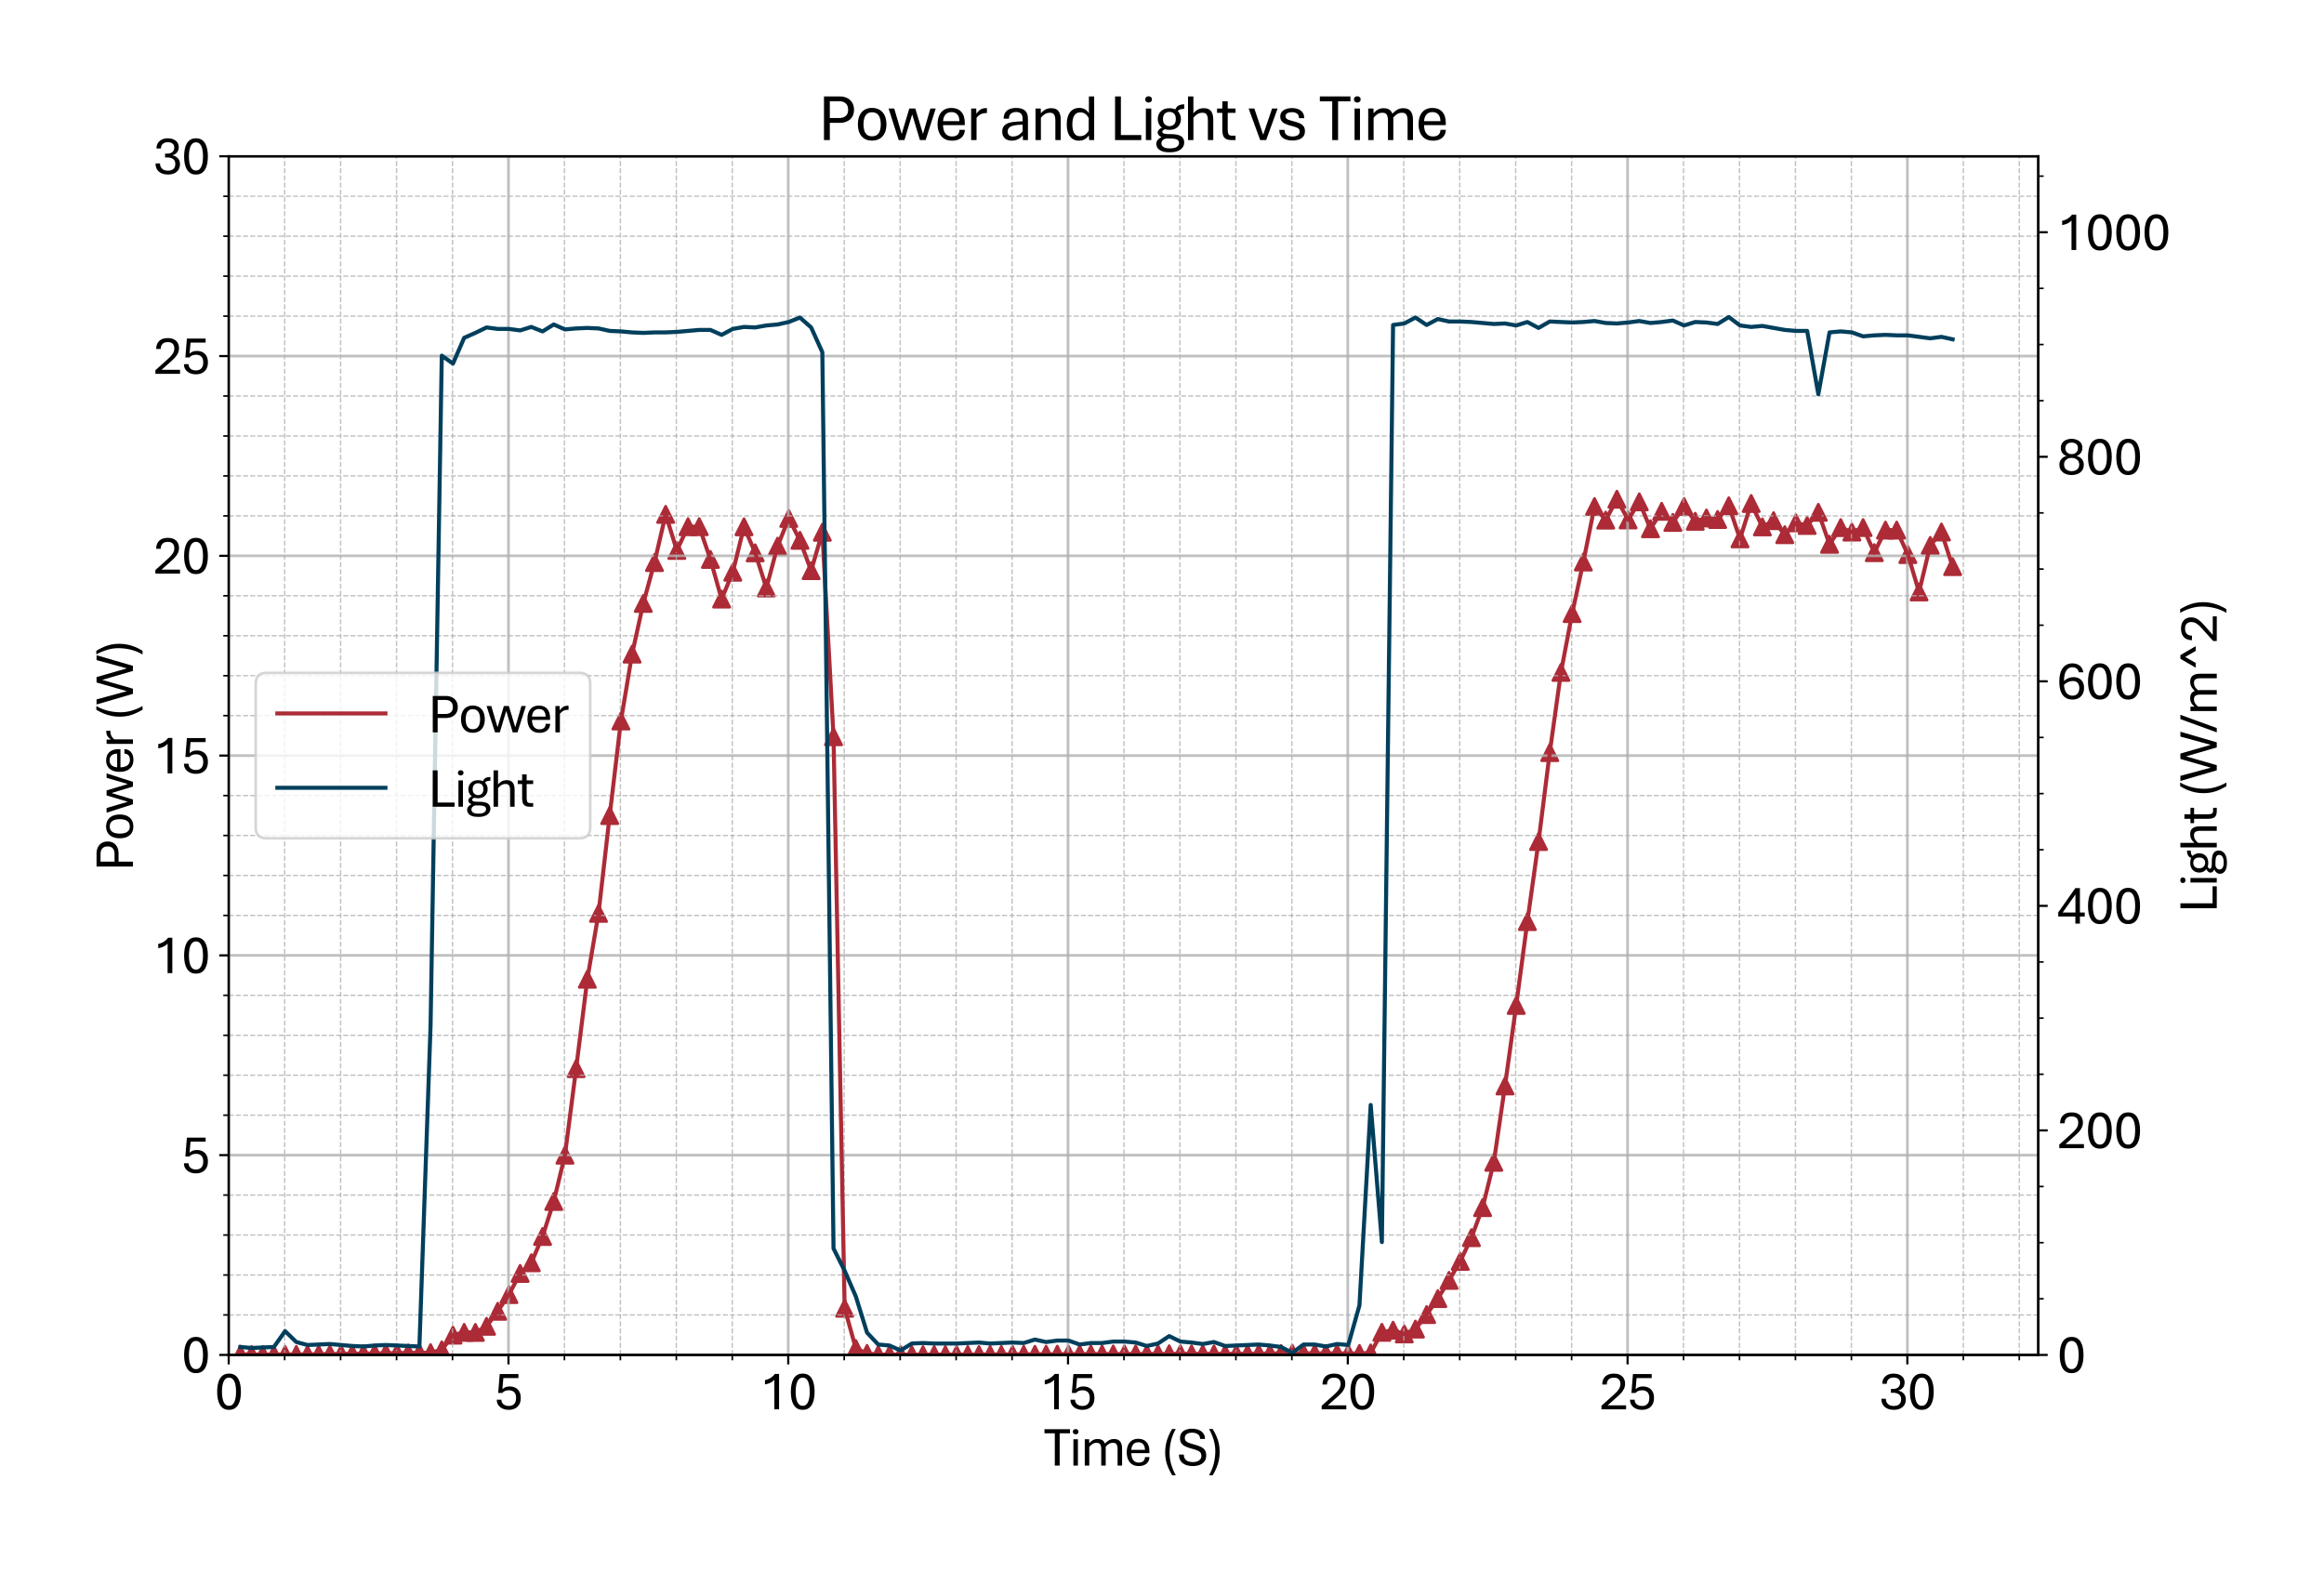 <?xml version="1.0" encoding="utf-8" standalone="no"?>
<!DOCTYPE svg PUBLIC "-//W3C//DTD SVG 1.1//EN"
  "http://www.w3.org/Graphics/SVG/1.1/DTD/svg11.dtd">
<svg xmlns:xlink="http://www.w3.org/1999/xlink" width="859.969pt" height="581.831pt" viewBox="0 0 859.969 581.831" xmlns="http://www.w3.org/2000/svg" version="1.1">
 <defs>
  <style type="text/css">*{stroke-linejoin: round; stroke-linecap: butt}</style>
 </defs>
 <g id="figure_1">
  <g id="patch_1">
   <path d="M 0 581.831 
L 859.969 581.831 
L 859.969 0 
L 0 0 
z
" style="fill: #ffffff"/>
  </g>
  <g id="axes_1">
   <g id="patch_2">
    <path d="M 84.628 501.353 
L 754.228 501.353 
L 754.228 57.833 
L 84.628 57.833 
z
" style="fill: #ffffff"/>
   </g>
   <g id="PathCollection_1">
    <defs>
     <path id="ma844f5a10a" d="M 0 -3 
L -3 3 
L 3 3 
z
" style="stroke: #ac2b37"/>
    </defs>
    <g clip-path="url(#p425f7fd2f6)">
     <use xlink:href="#ma844f5a10a" x="88.935" y="501.101" style="fill: #ac2b37; stroke: #ac2b37"/>
     <use xlink:href="#ma844f5a10a" x="93.076" y="501.219" style="fill: #ac2b37; stroke: #ac2b37"/>
     <use xlink:href="#ma844f5a10a" x="97.217" y="501.219" style="fill: #ac2b37; stroke: #ac2b37"/>
     <use xlink:href="#ma844f5a10a" x="101.358" y="501.19" style="fill: #ac2b37; stroke: #ac2b37"/>
     <use xlink:href="#ma844f5a10a" x="105.499" y="501.19" style="fill: #ac2b37; stroke: #ac2b37"/>
     <use xlink:href="#ma844f5a10a" x="109.641" y="501.175" style="fill: #ac2b37; stroke: #ac2b37"/>
     <use xlink:href="#ma844f5a10a" x="113.782" y="501.16" style="fill: #ac2b37; stroke: #ac2b37"/>
     <use xlink:href="#ma844f5a10a" x="117.923" y="501.101" style="fill: #ac2b37; stroke: #ac2b37"/>
     <use xlink:href="#ma844f5a10a" x="122.064" y="501.057" style="fill: #ac2b37; stroke: #ac2b37"/>
     <use xlink:href="#ma844f5a10a" x="126.205" y="501.012" style="fill: #ac2b37; stroke: #ac2b37"/>
     <use xlink:href="#ma844f5a10a" x="130.346" y="500.968" style="fill: #ac2b37; stroke: #ac2b37"/>
     <use xlink:href="#ma844f5a10a" x="134.487" y="500.879" style="fill: #ac2b37; stroke: #ac2b37"/>
     <use xlink:href="#ma844f5a10a" x="138.628" y="500.776" style="fill: #ac2b37; stroke: #ac2b37"/>
     <use xlink:href="#ma844f5a10a" x="142.769" y="500.717" style="fill: #ac2b37; stroke: #ac2b37"/>
     <use xlink:href="#ma844f5a10a" x="146.911" y="500.687" style="fill: #ac2b37; stroke: #ac2b37"/>
     <use xlink:href="#ma844f5a10a" x="151.052" y="500.643" style="fill: #ac2b37; stroke: #ac2b37"/>
     <use xlink:href="#ma844f5a10a" x="155.193" y="500.599" style="fill: #ac2b37; stroke: #ac2b37"/>
     <use xlink:href="#ma844f5a10a" x="159.334" y="500.525" style="fill: #ac2b37; stroke: #ac2b37"/>
     <use xlink:href="#ma844f5a10a" x="163.475" y="499.49" style="fill: #ac2b37; stroke: #ac2b37"/>
     <use xlink:href="#ma844f5a10a" x="167.616" y="494.034" style="fill: #ac2b37; stroke: #ac2b37"/>
     <use xlink:href="#ma844f5a10a" x="171.757" y="493.014" style="fill: #ac2b37; stroke: #ac2b37"/>
     <use xlink:href="#ma844f5a10a" x="175.898" y="493.029" style="fill: #ac2b37; stroke: #ac2b37"/>
     <use xlink:href="#ma844f5a10a" x="180.04" y="490.767" style="fill: #ac2b37; stroke: #ac2b37"/>
     <use xlink:href="#ma844f5a10a" x="184.181" y="485.223" style="fill: #ac2b37; stroke: #ac2b37"/>
     <use xlink:href="#ma844f5a10a" x="188.322" y="479.029" style="fill: #ac2b37; stroke: #ac2b37"/>
     <use xlink:href="#ma844f5a10a" x="192.463" y="471.193" style="fill: #ac2b37; stroke: #ac2b37"/>
     <use xlink:href="#ma844f5a10a" x="196.604" y="467.261" style="fill: #ac2b37; stroke: #ac2b37"/>
     <use xlink:href="#ma844f5a10a" x="200.766" y="457.533" style="fill: #ac2b37; stroke: #ac2b37"/>
     <use xlink:href="#ma844f5a10a" x="204.907" y="444.582" style="fill: #ac2b37; stroke: #ac2b37"/>
     <use xlink:href="#ma844f5a10a" x="209.048" y="427.447" style="fill: #ac2b37; stroke: #ac2b37"/>
     <use xlink:href="#ma844f5a10a" x="213.189" y="395.425" style="fill: #ac2b37; stroke: #ac2b37"/>
     <use xlink:href="#ma844f5a10a" x="217.33" y="362.353" style="fill: #ac2b37; stroke: #ac2b37"/>
     <use xlink:href="#ma844f5a10a" x="221.472" y="337.975" style="fill: #ac2b37; stroke: #ac2b37"/>
     <use xlink:href="#ma844f5a10a" x="225.613" y="301.769" style="fill: #ac2b37; stroke: #ac2b37"/>
     <use xlink:href="#ma844f5a10a" x="229.754" y="266.79" style="fill: #ac2b37; stroke: #ac2b37"/>
     <use xlink:href="#ma844f5a10a" x="233.895" y="242.041" style="fill: #ac2b37; stroke: #ac2b37"/>
     <use xlink:href="#ma844f5a10a" x="238.036" y="223.28" style="fill: #ac2b37; stroke: #ac2b37"/>
     <use xlink:href="#ma844f5a10a" x="242.177" y="208.156" style="fill: #ac2b37; stroke: #ac2b37"/>
     <use xlink:href="#ma844f5a10a" x="246.318" y="190.327" style="fill: #ac2b37; stroke: #ac2b37"/>
     <use xlink:href="#ma844f5a10a" x="250.459" y="203.662" style="fill: #ac2b37; stroke: #ac2b37"/>
     <use xlink:href="#ma844f5a10a" x="254.601" y="194.88" style="fill: #ac2b37; stroke: #ac2b37"/>
     <use xlink:href="#ma844f5a10a" x="258.742" y="194.88" style="fill: #ac2b37; stroke: #ac2b37"/>
     <use xlink:href="#ma844f5a10a" x="262.883" y="207.003" style="fill: #ac2b37; stroke: #ac2b37"/>
     <use xlink:href="#ma844f5a10a" x="267.024" y="221.669" style="fill: #ac2b37; stroke: #ac2b37"/>
     <use xlink:href="#ma844f5a10a" x="271.165" y="211.734" style="fill: #ac2b37; stroke: #ac2b37"/>
     <use xlink:href="#ma844f5a10a" x="275.306" y="194.925" style="fill: #ac2b37; stroke: #ac2b37"/>
     <use xlink:href="#ma844f5a10a" x="279.447" y="204.564" style="fill: #ac2b37; stroke: #ac2b37"/>
     <use xlink:href="#ma844f5a10a" x="283.588" y="217.574" style="fill: #ac2b37; stroke: #ac2b37"/>
     <use xlink:href="#ma844f5a10a" x="287.73" y="202.08" style="fill: #ac2b37; stroke: #ac2b37"/>
     <use xlink:href="#ma844f5a10a" x="291.871" y="191.835" style="fill: #ac2b37; stroke: #ac2b37"/>
     <use xlink:href="#ma844f5a10a" x="296.012" y="199.936" style="fill: #ac2b37; stroke: #ac2b37"/>
     <use xlink:href="#ma844f5a10a" x="300.153" y="211.157" style="fill: #ac2b37; stroke: #ac2b37"/>
     <use xlink:href="#ma844f5a10a" x="304.294" y="196.95" style="fill: #ac2b37; stroke: #ac2b37"/>
     <use xlink:href="#ma844f5a10a" x="308.435" y="272.614" style="fill: #ac2b37; stroke: #ac2b37"/>
     <use xlink:href="#ma844f5a10a" x="312.556" y="484.085" style="fill: #ac2b37; stroke: #ac2b37"/>
     <use xlink:href="#ma844f5a10a" x="316.697" y="498.987" style="fill: #ac2b37; stroke: #ac2b37"/>
     <use xlink:href="#ma844f5a10a" x="320.838" y="500.805" style="fill: #ac2b37; stroke: #ac2b37"/>
     <use xlink:href="#ma844f5a10a" x="324.979" y="501.234" style="fill: #ac2b37; stroke: #ac2b37"/>
     <use xlink:href="#ma844f5a10a" x="329.12" y="501.264" style="fill: #ac2b37; stroke: #ac2b37"/>
     <use xlink:href="#ma844f5a10a" x="333.261" y="501.264" style="fill: #ac2b37; stroke: #ac2b37"/>
     <use xlink:href="#ma844f5a10a" x="337.402" y="501.249" style="fill: #ac2b37; stroke: #ac2b37"/>
     <use xlink:href="#ma844f5a10a" x="341.543" y="501.249" style="fill: #ac2b37; stroke: #ac2b37"/>
     <use xlink:href="#ma844f5a10a" x="345.685" y="501.234" style="fill: #ac2b37; stroke: #ac2b37"/>
     <use xlink:href="#ma844f5a10a" x="349.826" y="501.249" style="fill: #ac2b37; stroke: #ac2b37"/>
     <use xlink:href="#ma844f5a10a" x="353.967" y="501.219" style="fill: #ac2b37; stroke: #ac2b37"/>
     <use xlink:href="#ma844f5a10a" x="358.108" y="501.219" style="fill: #ac2b37; stroke: #ac2b37"/>
     <use xlink:href="#ma844f5a10a" x="362.249" y="501.205" style="fill: #ac2b37; stroke: #ac2b37"/>
     <use xlink:href="#ma844f5a10a" x="366.39" y="501.19" style="fill: #ac2b37; stroke: #ac2b37"/>
     <use xlink:href="#ma844f5a10a" x="370.531" y="501.19" style="fill: #ac2b37; stroke: #ac2b37"/>
     <use xlink:href="#ma844f5a10a" x="374.672" y="501.175" style="fill: #ac2b37; stroke: #ac2b37"/>
     <use xlink:href="#ma844f5a10a" x="378.814" y="501.146" style="fill: #ac2b37; stroke: #ac2b37"/>
     <use xlink:href="#ma844f5a10a" x="382.955" y="501.131" style="fill: #ac2b37; stroke: #ac2b37"/>
     <use xlink:href="#ma844f5a10a" x="387.096" y="501.086" style="fill: #ac2b37; stroke: #ac2b37"/>
     <use xlink:href="#ma844f5a10a" x="391.237" y="501.086" style="fill: #ac2b37; stroke: #ac2b37"/>
     <use xlink:href="#ma844f5a10a" x="395.378" y="501.086" style="fill: #ac2b37; stroke: #ac2b37"/>
     <use xlink:href="#ma844f5a10a" x="399.519" y="501.057" style="fill: #ac2b37; stroke: #ac2b37"/>
     <use xlink:href="#ma844f5a10a" x="403.66" y="501.042" style="fill: #ac2b37; stroke: #ac2b37"/>
     <use xlink:href="#ma844f5a10a" x="407.801" y="501.027" style="fill: #ac2b37; stroke: #ac2b37"/>
     <use xlink:href="#ma844f5a10a" x="411.943" y="501.012" style="fill: #ac2b37; stroke: #ac2b37"/>
     <use xlink:href="#ma844f5a10a" x="416.084" y="501.012" style="fill: #ac2b37; stroke: #ac2b37"/>
     <use xlink:href="#ma844f5a10a" x="420.225" y="500.983" style="fill: #ac2b37; stroke: #ac2b37"/>
     <use xlink:href="#ma844f5a10a" x="424.366" y="500.998" style="fill: #ac2b37; stroke: #ac2b37"/>
     <use xlink:href="#ma844f5a10a" x="428.507" y="500.968" style="fill: #ac2b37; stroke: #ac2b37"/>
     <use xlink:href="#ma844f5a10a" x="432.648" y="500.939" style="fill: #ac2b37; stroke: #ac2b37"/>
     <use xlink:href="#ma844f5a10a" x="436.789" y="500.939" style="fill: #ac2b37; stroke: #ac2b37"/>
     <use xlink:href="#ma844f5a10a" x="440.93" y="500.983" style="fill: #ac2b37; stroke: #ac2b37"/>
     <use xlink:href="#ma844f5a10a" x="445.072" y="500.953" style="fill: #ac2b37; stroke: #ac2b37"/>
     <use xlink:href="#ma844f5a10a" x="449.213" y="500.983" style="fill: #ac2b37; stroke: #ac2b37"/>
     <use xlink:href="#ma844f5a10a" x="453.354" y="500.998" style="fill: #ac2b37; stroke: #ac2b37"/>
     <use xlink:href="#ma844f5a10a" x="457.495" y="500.983" style="fill: #ac2b37; stroke: #ac2b37"/>
     <use xlink:href="#ma844f5a10a" x="461.636" y="500.924" style="fill: #ac2b37; stroke: #ac2b37"/>
     <use xlink:href="#ma844f5a10a" x="465.777" y="500.865" style="fill: #ac2b37; stroke: #ac2b37"/>
     <use xlink:href="#ma844f5a10a" x="469.918" y="500.85" style="fill: #ac2b37; stroke: #ac2b37"/>
     <use xlink:href="#ma844f5a10a" x="474.059" y="500.82" style="fill: #ac2b37; stroke: #ac2b37"/>
     <use xlink:href="#ma844f5a10a" x="478.201" y="500.761" style="fill: #ac2b37; stroke: #ac2b37"/>
     <use xlink:href="#ma844f5a10a" x="482.342" y="500.776" style="fill: #ac2b37; stroke: #ac2b37"/>
     <use xlink:href="#ma844f5a10a" x="486.483" y="500.805" style="fill: #ac2b37; stroke: #ac2b37"/>
     <use xlink:href="#ma844f5a10a" x="490.624" y="500.805" style="fill: #ac2b37; stroke: #ac2b37"/>
     <use xlink:href="#ma844f5a10a" x="494.765" y="500.791" style="fill: #ac2b37; stroke: #ac2b37"/>
     <use xlink:href="#ma844f5a10a" x="498.906" y="500.85" style="fill: #ac2b37; stroke: #ac2b37"/>
     <use xlink:href="#ma844f5a10a" x="503.047" y="500.82" style="fill: #ac2b37; stroke: #ac2b37"/>
     <use xlink:href="#ma844f5a10a" x="507.209" y="500.613" style="fill: #ac2b37; stroke: #ac2b37"/>
     <use xlink:href="#ma844f5a10a" x="511.35" y="492.985" style="fill: #ac2b37; stroke: #ac2b37"/>
     <use xlink:href="#ma844f5a10a" x="515.491" y="492.216" style="fill: #ac2b37; stroke: #ac2b37"/>
     <use xlink:href="#ma844f5a10a" x="519.632" y="493.576" style="fill: #ac2b37; stroke: #ac2b37"/>
     <use xlink:href="#ma844f5a10a" x="523.774" y="491.787" style="fill: #ac2b37; stroke: #ac2b37"/>
     <use xlink:href="#ma844f5a10a" x="527.915" y="486.421" style="fill: #ac2b37; stroke: #ac2b37"/>
     <use xlink:href="#ma844f5a10a" x="532.056" y="480.522" style="fill: #ac2b37; stroke: #ac2b37"/>
     <use xlink:href="#ma844f5a10a" x="536.197" y="473.766" style="fill: #ac2b37; stroke: #ac2b37"/>
     <use xlink:href="#ma844f5a10a" x="540.338" y="466.743" style="fill: #ac2b37; stroke: #ac2b37"/>
     <use xlink:href="#ma844f5a10a" x="544.479" y="457.976" style="fill: #ac2b37; stroke: #ac2b37"/>
     <use xlink:href="#ma844f5a10a" x="548.62" y="446.859" style="fill: #ac2b37; stroke: #ac2b37"/>
     <use xlink:href="#ma844f5a10a" x="552.761" y="430.079" style="fill: #ac2b37; stroke: #ac2b37"/>
     <use xlink:href="#ma844f5a10a" x="556.903" y="401.827" style="fill: #ac2b37; stroke: #ac2b37"/>
     <use xlink:href="#ma844f5a10a" x="561.044" y="372.037" style="fill: #ac2b37; stroke: #ac2b37"/>
     <use xlink:href="#ma844f5a10a" x="565.185" y="341.02" style="fill: #ac2b37; stroke: #ac2b37"/>
     <use xlink:href="#ma844f5a10a" x="569.326" y="311.378" style="fill: #ac2b37; stroke: #ac2b37"/>
     <use xlink:href="#ma844f5a10a" x="573.467" y="278.469" style="fill: #ac2b37; stroke: #ac2b37"/>
     <use xlink:href="#ma844f5a10a" x="577.608" y="248.797" style="fill: #ac2b37; stroke: #ac2b37"/>
     <use xlink:href="#ma844f5a10a" x="581.749" y="227.05" style="fill: #ac2b37; stroke: #ac2b37"/>
     <use xlink:href="#ma844f5a10a" x="585.89" y="207.964" style="fill: #ac2b37; stroke: #ac2b37"/>
     <use xlink:href="#ma844f5a10a" x="590.032" y="187.429" style="fill: #ac2b37; stroke: #ac2b37"/>
     <use xlink:href="#ma844f5a10a" x="594.173" y="192.456" style="fill: #ac2b37; stroke: #ac2b37"/>
     <use xlink:href="#ma844f5a10a" x="598.314" y="184.724" style="fill: #ac2b37; stroke: #ac2b37"/>
     <use xlink:href="#ma844f5a10a" x="602.455" y="192.382" style="fill: #ac2b37; stroke: #ac2b37"/>
     <use xlink:href="#ma844f5a10a" x="606.596" y="185.685" style="fill: #ac2b37; stroke: #ac2b37"/>
     <use xlink:href="#ma844f5a10a" x="610.737" y="195.649" style="fill: #ac2b37; stroke: #ac2b37"/>
     <use xlink:href="#ma844f5a10a" x="614.878" y="189.203" style="fill: #ac2b37; stroke: #ac2b37"/>
     <use xlink:href="#ma844f5a10a" x="619.019" y="193.313" style="fill: #ac2b37; stroke: #ac2b37"/>
     <use xlink:href="#ma844f5a10a" x="623.161" y="187.399" style="fill: #ac2b37; stroke: #ac2b37"/>
     <use xlink:href="#ma844f5a10a" x="627.302" y="192.884" style="fill: #ac2b37; stroke: #ac2b37"/>
     <use xlink:href="#ma844f5a10a" x="631.443" y="191.672" style="fill: #ac2b37; stroke: #ac2b37"/>
     <use xlink:href="#ma844f5a10a" x="635.584" y="192.219" style="fill: #ac2b37; stroke: #ac2b37"/>
     <use xlink:href="#ma844f5a10a" x="639.725" y="187.133" style="fill: #ac2b37; stroke: #ac2b37"/>
     <use xlink:href="#ma844f5a10a" x="643.866" y="199.389" style="fill: #ac2b37; stroke: #ac2b37"/>
     <use xlink:href="#ma844f5a10a" x="648.007" y="186.305" style="fill: #ac2b37; stroke: #ac2b37"/>
     <use xlink:href="#ma844f5a10a" x="652.148" y="194.969" style="fill: #ac2b37; stroke: #ac2b37"/>
     <use xlink:href="#ma844f5a10a" x="656.29" y="192.663" style="fill: #ac2b37; stroke: #ac2b37"/>
     <use xlink:href="#ma844f5a10a" x="660.431" y="197.837" style="fill: #ac2b37; stroke: #ac2b37"/>
     <use xlink:href="#ma844f5a10a" x="664.572" y="193.461" style="fill: #ac2b37; stroke: #ac2b37"/>
     <use xlink:href="#ma844f5a10a" x="668.713" y="194.437" style="fill: #ac2b37; stroke: #ac2b37"/>
     <use xlink:href="#ma844f5a10a" x="672.854" y="189.573" style="fill: #ac2b37; stroke: #ac2b37"/>
     <use xlink:href="#ma844f5a10a" x="676.995" y="201.4" style="fill: #ac2b37; stroke: #ac2b37"/>
     <use xlink:href="#ma844f5a10a" x="681.136" y="195.235" style="fill: #ac2b37; stroke: #ac2b37"/>
     <use xlink:href="#ma844f5a10a" x="685.277" y="196.876" style="fill: #ac2b37; stroke: #ac2b37"/>
     <use xlink:href="#ma844f5a10a" x="689.419" y="195.22" style="fill: #ac2b37; stroke: #ac2b37"/>
     <use xlink:href="#ma844f5a10a" x="693.56" y="204.49" style="fill: #ac2b37; stroke: #ac2b37"/>
     <use xlink:href="#ma844f5a10a" x="697.701" y="196.152" style="fill: #ac2b37; stroke: #ac2b37"/>
     <use xlink:href="#ma844f5a10a" x="701.842" y="196.152" style="fill: #ac2b37; stroke: #ac2b37"/>
     <use xlink:href="#ma844f5a10a" x="705.983" y="205.199" style="fill: #ac2b37; stroke: #ac2b37"/>
     <use xlink:href="#ma844f5a10a" x="710.124" y="219.037" style="fill: #ac2b37; stroke: #ac2b37"/>
     <use xlink:href="#ma844f5a10a" x="714.265" y="201.814" style="fill: #ac2b37; stroke: #ac2b37"/>
     <use xlink:href="#ma844f5a10a" x="718.406" y="196.861" style="fill: #ac2b37; stroke: #ac2b37"/>
     <use xlink:href="#ma844f5a10a" x="722.547" y="209.664" style="fill: #ac2b37; stroke: #ac2b37"/>
    </g>
   </g>
   <g id="matplotlib.axis_1">
    <g id="xtick_1">
     <g id="line2d_1">
      <path d="M 84.628 501.353 
L 84.628 57.833 
" clip-path="url(#p425f7fd2f6)" style="fill: none; stroke: #b0b0b0; stroke-opacity: 0.8; stroke-linecap: square"/>
     </g>
     <g id="line2d_2">
      <defs>
       <path id="m98dbb2c926" d="M 0 0 
L 0 3.5 
" style="stroke: #000000; stroke-width: 0.8"/>
      </defs>
      <g>
       <use xlink:href="#m98dbb2c926" x="84.628" y="501.353" style="stroke: #000000; stroke-width: 0.8"/>
      </g>
     </g>
     <g id="text_1">
      <!-- 0 -->
      <g transform="translate(79.398 521.496) scale(0.2 -0.2)">
       <defs>
        <path id="AptosDisplay-30" d="M 1672 -56 
Q 1291 -56 1028 105 
Q 766 266 605 552 
Q 444 838 372 1216 
Q 300 1594 300 2031 
Q 300 2475 372 2856 
Q 444 3238 605 3525 
Q 766 3813 1028 3973 
Q 1291 4134 1672 4134 
Q 2053 4134 2317 3975 
Q 2581 3816 2742 3527 
Q 2903 3238 2975 2858 
Q 3047 2478 3047 2038 
Q 3047 1597 2975 1217 
Q 2903 838 2742 552 
Q 2581 266 2318 105 
Q 2056 -56 1672 -56 
z
M 1672 409 
Q 1916 409 2073 550 
Q 2231 691 2322 925 
Q 2413 1159 2448 1448 
Q 2484 1738 2484 2038 
Q 2484 2338 2448 2628 
Q 2413 2919 2322 3153 
Q 2231 3388 2073 3527 
Q 1916 3666 1669 3666 
Q 1428 3666 1268 3527 
Q 1109 3388 1020 3153 
Q 931 2919 893 2628 
Q 856 2338 856 2038 
Q 856 1741 893 1450 
Q 931 1159 1020 925 
Q 1109 691 1268 550 
Q 1428 409 1672 409 
z
" transform="scale(0.016)"/>
       </defs>
       <use xlink:href="#AptosDisplay-30"/>
      </g>
     </g>
    </g>
    <g id="xtick_2">
     <g id="line2d_3">
      <path d="M 188.156 501.353 
L 188.156 57.833 
" clip-path="url(#p425f7fd2f6)" style="fill: none; stroke: #b0b0b0; stroke-opacity: 0.8; stroke-linecap: square"/>
     </g>
     <g id="line2d_4">
      <g>
       <use xlink:href="#m98dbb2c926" x="188.156" y="501.353" style="stroke: #000000; stroke-width: 0.8"/>
      </g>
     </g>
     <g id="text_2">
      <!-- 5 -->
      <g transform="translate(182.927 521.496) scale(0.2 -0.2)">
       <defs>
        <path id="AptosDisplay-35" d="M 1669 -56 
Q 1278 -56 964 83 
Q 650 222 465 483 
Q 281 744 281 1113 
L 816 1113 
Q 816 778 1055 584 
Q 1294 391 1669 391 
Q 2069 391 2291 625 
Q 2513 859 2513 1319 
Q 2513 1772 2291 1989 
Q 2069 2206 1697 2206 
Q 1409 2206 1223 2123 
Q 1038 2041 916 1894 
L 444 1894 
L 622 4078 
L 2788 4078 
L 2788 3613 
L 1041 3613 
L 931 2322 
Q 1044 2453 1251 2550 
Q 1459 2647 1775 2647 
Q 2131 2647 2420 2506 
Q 2709 2366 2881 2072 
Q 3053 1778 3053 1319 
Q 3053 863 2875 558 
Q 2697 253 2384 98 
Q 2072 -56 1669 -56 
z
" transform="scale(0.016)"/>
       </defs>
       <use xlink:href="#AptosDisplay-35"/>
      </g>
     </g>
    </g>
    <g id="xtick_3">
     <g id="line2d_5">
      <path d="M 291.684 501.353 
L 291.684 57.833 
" clip-path="url(#p425f7fd2f6)" style="fill: none; stroke: #b0b0b0; stroke-opacity: 0.8; stroke-linecap: square"/>
     </g>
     <g id="line2d_6">
      <g>
       <use xlink:href="#m98dbb2c926" x="291.684" y="501.353" style="stroke: #000000; stroke-width: 0.8"/>
      </g>
     </g>
     <g id="text_3">
      <!-- 10 -->
      <g transform="translate(281.225 521.496) scale(0.2 -0.2)">
       <defs>
        <path id="AptosDisplay-31" d="M 1659 0 
L 1659 3425 
Q 1575 3309 1420 3201 
Q 1266 3094 1052 3009 
Q 838 2925 578 2888 
L 578 3381 
Q 834 3425 1057 3540 
Q 1281 3656 1453 3806 
Q 1625 3956 1719 4094 
L 2206 4094 
L 2206 0 
L 1659 0 
z
" transform="scale(0.016)"/>
       </defs>
       <use xlink:href="#AptosDisplay-31"/>
       <use xlink:href="#AptosDisplay-30" x="52.295"/>
      </g>
     </g>
    </g>
    <g id="xtick_4">
     <g id="line2d_7">
      <path d="M 395.212 501.353 
L 395.212 57.833 
" clip-path="url(#p425f7fd2f6)" style="fill: none; stroke: #b0b0b0; stroke-opacity: 0.8; stroke-linecap: square"/>
     </g>
     <g id="line2d_8">
      <g>
       <use xlink:href="#m98dbb2c926" x="395.212" y="501.353" style="stroke: #000000; stroke-width: 0.8"/>
      </g>
     </g>
     <g id="text_4">
      <!-- 15 -->
      <g transform="translate(384.753 521.496) scale(0.2 -0.2)">
       <use xlink:href="#AptosDisplay-31"/>
       <use xlink:href="#AptosDisplay-35" x="52.295"/>
      </g>
     </g>
    </g>
    <g id="xtick_5">
     <g id="line2d_9">
      <path d="M 498.74 501.353 
L 498.74 57.833 
" clip-path="url(#p425f7fd2f6)" style="fill: none; stroke: #b0b0b0; stroke-opacity: 0.8; stroke-linecap: square"/>
     </g>
     <g id="line2d_10">
      <g>
       <use xlink:href="#m98dbb2c926" x="498.74" y="501.353" style="stroke: #000000; stroke-width: 0.8"/>
      </g>
     </g>
     <g id="text_5">
      <!-- 20 -->
      <g transform="translate(488.281 521.496) scale(0.2 -0.2)">
       <defs>
        <path id="AptosDisplay-32" d="M 247 0 
L 247 413 
L 1725 1741 
Q 2100 2081 2269 2351 
Q 2438 2622 2438 2938 
Q 2438 3256 2263 3461 
Q 2088 3666 1691 3666 
Q 1247 3666 1055 3439 
Q 863 3213 863 2869 
L 341 2869 
Q 341 3250 491 3534 
Q 641 3819 941 3975 
Q 1241 4131 1691 4131 
Q 2103 4131 2390 3986 
Q 2678 3841 2828 3578 
Q 2978 3316 2978 2959 
Q 2978 2638 2853 2375 
Q 2728 2113 2517 1883 
Q 2306 1653 2044 1425 
L 959 463 
L 3097 463 
L 3097 0 
L 247 0 
z
" transform="scale(0.016)"/>
       </defs>
       <use xlink:href="#AptosDisplay-32"/>
       <use xlink:href="#AptosDisplay-30" x="52.295"/>
      </g>
     </g>
    </g>
    <g id="xtick_6">
     <g id="line2d_11">
      <path d="M 602.269 501.353 
L 602.269 57.833 
" clip-path="url(#p425f7fd2f6)" style="fill: none; stroke: #b0b0b0; stroke-opacity: 0.8; stroke-linecap: square"/>
     </g>
     <g id="line2d_12">
      <g>
       <use xlink:href="#m98dbb2c926" x="602.269" y="501.353" style="stroke: #000000; stroke-width: 0.8"/>
      </g>
     </g>
     <g id="text_6">
      <!-- 25 -->
      <g transform="translate(591.809 521.496) scale(0.2 -0.2)">
       <use xlink:href="#AptosDisplay-32"/>
       <use xlink:href="#AptosDisplay-35" x="52.295"/>
      </g>
     </g>
    </g>
    <g id="xtick_7">
     <g id="line2d_13">
      <path d="M 705.797 501.353 
L 705.797 57.833 
" clip-path="url(#p425f7fd2f6)" style="fill: none; stroke: #b0b0b0; stroke-opacity: 0.8; stroke-linecap: square"/>
     </g>
     <g id="line2d_14">
      <g>
       <use xlink:href="#m98dbb2c926" x="705.797" y="501.353" style="stroke: #000000; stroke-width: 0.8"/>
      </g>
     </g>
     <g id="text_7">
      <!-- 30 -->
      <g transform="translate(695.337 521.496) scale(0.2 -0.2)">
       <defs>
        <path id="AptosDisplay-33" d="M 1700 -56 
Q 1047 -56 655 275 
Q 263 606 263 1225 
L 781 1225 
Q 781 844 1023 617 
Q 1266 391 1697 391 
Q 2094 391 2322 581 
Q 2550 772 2550 1172 
Q 2550 1556 2297 1737 
Q 2044 1919 1609 1919 
L 1366 1919 
L 1366 2363 
L 1622 2363 
Q 2013 2363 2222 2555 
Q 2431 2747 2431 3066 
Q 2431 3372 2226 3526 
Q 2022 3681 1684 3681 
Q 1306 3681 1095 3481 
Q 884 3281 891 2956 
L 372 2956 
Q 372 3319 536 3583 
Q 700 3847 995 3990 
Q 1291 4134 1681 4134 
Q 2031 4134 2318 4017 
Q 2606 3900 2778 3670 
Q 2950 3441 2950 3097 
Q 2950 2738 2745 2498 
Q 2541 2259 2206 2166 
Q 2591 2097 2841 1836 
Q 3091 1575 3091 1150 
Q 3091 763 2916 494 
Q 2741 225 2428 84 
Q 2116 -56 1700 -56 
z
" transform="scale(0.016)"/>
       </defs>
       <use xlink:href="#AptosDisplay-33"/>
       <use xlink:href="#AptosDisplay-30" x="52.295"/>
      </g>
     </g>
    </g>
    <g id="xtick_8">
     <g id="line2d_15">
      <path d="M 105.334 501.353 
L 105.334 57.833 
" clip-path="url(#p425f7fd2f6)" style="fill: none; stroke-dasharray: 1.85,0.8; stroke-dashoffset: 0; stroke: #b0b0b0; stroke-opacity: 0.8; stroke-width: 0.5"/>
     </g>
     <g id="line2d_16">
      <defs>
       <path id="m80c412396f" d="M 0 0 
L 0 2 
" style="stroke: #000000; stroke-width: 0.6"/>
      </defs>
      <g>
       <use xlink:href="#m80c412396f" x="105.334" y="501.353" style="stroke: #000000; stroke-width: 0.6"/>
      </g>
     </g>
    </g>
    <g id="xtick_9">
     <g id="line2d_17">
      <path d="M 126.039 501.353 
L 126.039 57.833 
" clip-path="url(#p425f7fd2f6)" style="fill: none; stroke-dasharray: 1.85,0.8; stroke-dashoffset: 0; stroke: #b0b0b0; stroke-opacity: 0.8; stroke-width: 0.5"/>
     </g>
     <g id="line2d_18">
      <g>
       <use xlink:href="#m80c412396f" x="126.039" y="501.353" style="stroke: #000000; stroke-width: 0.6"/>
      </g>
     </g>
    </g>
    <g id="xtick_10">
     <g id="line2d_19">
      <path d="M 146.745 501.353 
L 146.745 57.833 
" clip-path="url(#p425f7fd2f6)" style="fill: none; stroke-dasharray: 1.85,0.8; stroke-dashoffset: 0; stroke: #b0b0b0; stroke-opacity: 0.8; stroke-width: 0.5"/>
     </g>
     <g id="line2d_20">
      <g>
       <use xlink:href="#m80c412396f" x="146.745" y="501.353" style="stroke: #000000; stroke-width: 0.6"/>
      </g>
     </g>
    </g>
    <g id="xtick_11">
     <g id="line2d_21">
      <path d="M 167.451 501.353 
L 167.451 57.833 
" clip-path="url(#p425f7fd2f6)" style="fill: none; stroke-dasharray: 1.85,0.8; stroke-dashoffset: 0; stroke: #b0b0b0; stroke-opacity: 0.8; stroke-width: 0.5"/>
     </g>
     <g id="line2d_22">
      <g>
       <use xlink:href="#m80c412396f" x="167.451" y="501.353" style="stroke: #000000; stroke-width: 0.6"/>
      </g>
     </g>
    </g>
    <g id="xtick_12">
     <g id="line2d_23">
      <path d="M 208.862 501.353 
L 208.862 57.833 
" clip-path="url(#p425f7fd2f6)" style="fill: none; stroke-dasharray: 1.85,0.8; stroke-dashoffset: 0; stroke: #b0b0b0; stroke-opacity: 0.8; stroke-width: 0.5"/>
     </g>
     <g id="line2d_24">
      <g>
       <use xlink:href="#m80c412396f" x="208.862" y="501.353" style="stroke: #000000; stroke-width: 0.6"/>
      </g>
     </g>
    </g>
    <g id="xtick_13">
     <g id="line2d_25">
      <path d="M 229.567 501.353 
L 229.567 57.833 
" clip-path="url(#p425f7fd2f6)" style="fill: none; stroke-dasharray: 1.85,0.8; stroke-dashoffset: 0; stroke: #b0b0b0; stroke-opacity: 0.8; stroke-width: 0.5"/>
     </g>
     <g id="line2d_26">
      <g>
       <use xlink:href="#m80c412396f" x="229.567" y="501.353" style="stroke: #000000; stroke-width: 0.6"/>
      </g>
     </g>
    </g>
    <g id="xtick_14">
     <g id="line2d_27">
      <path d="M 250.273 501.353 
L 250.273 57.833 
" clip-path="url(#p425f7fd2f6)" style="fill: none; stroke-dasharray: 1.85,0.8; stroke-dashoffset: 0; stroke: #b0b0b0; stroke-opacity: 0.8; stroke-width: 0.5"/>
     </g>
     <g id="line2d_28">
      <g>
       <use xlink:href="#m80c412396f" x="250.273" y="501.353" style="stroke: #000000; stroke-width: 0.6"/>
      </g>
     </g>
    </g>
    <g id="xtick_15">
     <g id="line2d_29">
      <path d="M 270.979 501.353 
L 270.979 57.833 
" clip-path="url(#p425f7fd2f6)" style="fill: none; stroke-dasharray: 1.85,0.8; stroke-dashoffset: 0; stroke: #b0b0b0; stroke-opacity: 0.8; stroke-width: 0.5"/>
     </g>
     <g id="line2d_30">
      <g>
       <use xlink:href="#m80c412396f" x="270.979" y="501.353" style="stroke: #000000; stroke-width: 0.6"/>
      </g>
     </g>
    </g>
    <g id="xtick_16">
     <g id="line2d_31">
      <path d="M 312.39 501.353 
L 312.39 57.833 
" clip-path="url(#p425f7fd2f6)" style="fill: none; stroke-dasharray: 1.85,0.8; stroke-dashoffset: 0; stroke: #b0b0b0; stroke-opacity: 0.8; stroke-width: 0.5"/>
     </g>
     <g id="line2d_32">
      <g>
       <use xlink:href="#m80c412396f" x="312.39" y="501.353" style="stroke: #000000; stroke-width: 0.6"/>
      </g>
     </g>
    </g>
    <g id="xtick_17">
     <g id="line2d_33">
      <path d="M 333.096 501.353 
L 333.096 57.833 
" clip-path="url(#p425f7fd2f6)" style="fill: none; stroke-dasharray: 1.85,0.8; stroke-dashoffset: 0; stroke: #b0b0b0; stroke-opacity: 0.8; stroke-width: 0.5"/>
     </g>
     <g id="line2d_34">
      <g>
       <use xlink:href="#m80c412396f" x="333.096" y="501.353" style="stroke: #000000; stroke-width: 0.6"/>
      </g>
     </g>
    </g>
    <g id="xtick_18">
     <g id="line2d_35">
      <path d="M 353.801 501.353 
L 353.801 57.833 
" clip-path="url(#p425f7fd2f6)" style="fill: none; stroke-dasharray: 1.85,0.8; stroke-dashoffset: 0; stroke: #b0b0b0; stroke-opacity: 0.8; stroke-width: 0.5"/>
     </g>
     <g id="line2d_36">
      <g>
       <use xlink:href="#m80c412396f" x="353.801" y="501.353" style="stroke: #000000; stroke-width: 0.6"/>
      </g>
     </g>
    </g>
    <g id="xtick_19">
     <g id="line2d_37">
      <path d="M 374.507 501.353 
L 374.507 57.833 
" clip-path="url(#p425f7fd2f6)" style="fill: none; stroke-dasharray: 1.85,0.8; stroke-dashoffset: 0; stroke: #b0b0b0; stroke-opacity: 0.8; stroke-width: 0.5"/>
     </g>
     <g id="line2d_38">
      <g>
       <use xlink:href="#m80c412396f" x="374.507" y="501.353" style="stroke: #000000; stroke-width: 0.6"/>
      </g>
     </g>
    </g>
    <g id="xtick_20">
     <g id="line2d_39">
      <path d="M 415.918 501.353 
L 415.918 57.833 
" clip-path="url(#p425f7fd2f6)" style="fill: none; stroke-dasharray: 1.85,0.8; stroke-dashoffset: 0; stroke: #b0b0b0; stroke-opacity: 0.8; stroke-width: 0.5"/>
     </g>
     <g id="line2d_40">
      <g>
       <use xlink:href="#m80c412396f" x="415.918" y="501.353" style="stroke: #000000; stroke-width: 0.6"/>
      </g>
     </g>
    </g>
    <g id="xtick_21">
     <g id="line2d_41">
      <path d="M 436.624 501.353 
L 436.624 57.833 
" clip-path="url(#p425f7fd2f6)" style="fill: none; stroke-dasharray: 1.85,0.8; stroke-dashoffset: 0; stroke: #b0b0b0; stroke-opacity: 0.8; stroke-width: 0.5"/>
     </g>
     <g id="line2d_42">
      <g>
       <use xlink:href="#m80c412396f" x="436.624" y="501.353" style="stroke: #000000; stroke-width: 0.6"/>
      </g>
     </g>
    </g>
    <g id="xtick_22">
     <g id="line2d_43">
      <path d="M 457.329 501.353 
L 457.329 57.833 
" clip-path="url(#p425f7fd2f6)" style="fill: none; stroke-dasharray: 1.85,0.8; stroke-dashoffset: 0; stroke: #b0b0b0; stroke-opacity: 0.8; stroke-width: 0.5"/>
     </g>
     <g id="line2d_44">
      <g>
       <use xlink:href="#m80c412396f" x="457.329" y="501.353" style="stroke: #000000; stroke-width: 0.6"/>
      </g>
     </g>
    </g>
    <g id="xtick_23">
     <g id="line2d_45">
      <path d="M 478.035 501.353 
L 478.035 57.833 
" clip-path="url(#p425f7fd2f6)" style="fill: none; stroke-dasharray: 1.85,0.8; stroke-dashoffset: 0; stroke: #b0b0b0; stroke-opacity: 0.8; stroke-width: 0.5"/>
     </g>
     <g id="line2d_46">
      <g>
       <use xlink:href="#m80c412396f" x="478.035" y="501.353" style="stroke: #000000; stroke-width: 0.6"/>
      </g>
     </g>
    </g>
    <g id="xtick_24">
     <g id="line2d_47">
      <path d="M 519.446 501.353 
L 519.446 57.833 
" clip-path="url(#p425f7fd2f6)" style="fill: none; stroke-dasharray: 1.85,0.8; stroke-dashoffset: 0; stroke: #b0b0b0; stroke-opacity: 0.8; stroke-width: 0.5"/>
     </g>
     <g id="line2d_48">
      <g>
       <use xlink:href="#m80c412396f" x="519.446" y="501.353" style="stroke: #000000; stroke-width: 0.6"/>
      </g>
     </g>
    </g>
    <g id="xtick_25">
     <g id="line2d_49">
      <path d="M 540.152 501.353 
L 540.152 57.833 
" clip-path="url(#p425f7fd2f6)" style="fill: none; stroke-dasharray: 1.85,0.8; stroke-dashoffset: 0; stroke: #b0b0b0; stroke-opacity: 0.8; stroke-width: 0.5"/>
     </g>
     <g id="line2d_50">
      <g>
       <use xlink:href="#m80c412396f" x="540.152" y="501.353" style="stroke: #000000; stroke-width: 0.6"/>
      </g>
     </g>
    </g>
    <g id="xtick_26">
     <g id="line2d_51">
      <path d="M 560.857 501.353 
L 560.857 57.833 
" clip-path="url(#p425f7fd2f6)" style="fill: none; stroke-dasharray: 1.85,0.8; stroke-dashoffset: 0; stroke: #b0b0b0; stroke-opacity: 0.8; stroke-width: 0.5"/>
     </g>
     <g id="line2d_52">
      <g>
       <use xlink:href="#m80c412396f" x="560.857" y="501.353" style="stroke: #000000; stroke-width: 0.6"/>
      </g>
     </g>
    </g>
    <g id="xtick_27">
     <g id="line2d_53">
      <path d="M 581.563 501.353 
L 581.563 57.833 
" clip-path="url(#p425f7fd2f6)" style="fill: none; stroke-dasharray: 1.85,0.8; stroke-dashoffset: 0; stroke: #b0b0b0; stroke-opacity: 0.8; stroke-width: 0.5"/>
     </g>
     <g id="line2d_54">
      <g>
       <use xlink:href="#m80c412396f" x="581.563" y="501.353" style="stroke: #000000; stroke-width: 0.6"/>
      </g>
     </g>
    </g>
    <g id="xtick_28">
     <g id="line2d_55">
      <path d="M 622.974 501.353 
L 622.974 57.833 
" clip-path="url(#p425f7fd2f6)" style="fill: none; stroke-dasharray: 1.85,0.8; stroke-dashoffset: 0; stroke: #b0b0b0; stroke-opacity: 0.8; stroke-width: 0.5"/>
     </g>
     <g id="line2d_56">
      <g>
       <use xlink:href="#m80c412396f" x="622.974" y="501.353" style="stroke: #000000; stroke-width: 0.6"/>
      </g>
     </g>
    </g>
    <g id="xtick_29">
     <g id="line2d_57">
      <path d="M 643.68 501.353 
L 643.68 57.833 
" clip-path="url(#p425f7fd2f6)" style="fill: none; stroke-dasharray: 1.85,0.8; stroke-dashoffset: 0; stroke: #b0b0b0; stroke-opacity: 0.8; stroke-width: 0.5"/>
     </g>
     <g id="line2d_58">
      <g>
       <use xlink:href="#m80c412396f" x="643.68" y="501.353" style="stroke: #000000; stroke-width: 0.6"/>
      </g>
     </g>
    </g>
    <g id="xtick_30">
     <g id="line2d_59">
      <path d="M 664.385 501.353 
L 664.385 57.833 
" clip-path="url(#p425f7fd2f6)" style="fill: none; stroke-dasharray: 1.85,0.8; stroke-dashoffset: 0; stroke: #b0b0b0; stroke-opacity: 0.8; stroke-width: 0.5"/>
     </g>
     <g id="line2d_60">
      <g>
       <use xlink:href="#m80c412396f" x="664.385" y="501.353" style="stroke: #000000; stroke-width: 0.6"/>
      </g>
     </g>
    </g>
    <g id="xtick_31">
     <g id="line2d_61">
      <path d="M 685.091 501.353 
L 685.091 57.833 
" clip-path="url(#p425f7fd2f6)" style="fill: none; stroke-dasharray: 1.85,0.8; stroke-dashoffset: 0; stroke: #b0b0b0; stroke-opacity: 0.8; stroke-width: 0.5"/>
     </g>
     <g id="line2d_62">
      <g>
       <use xlink:href="#m80c412396f" x="685.091" y="501.353" style="stroke: #000000; stroke-width: 0.6"/>
      </g>
     </g>
    </g>
    <g id="xtick_32">
     <g id="line2d_63">
      <path d="M 726.502 501.353 
L 726.502 57.833 
" clip-path="url(#p425f7fd2f6)" style="fill: none; stroke-dasharray: 1.85,0.8; stroke-dashoffset: 0; stroke: #b0b0b0; stroke-opacity: 0.8; stroke-width: 0.5"/>
     </g>
     <g id="line2d_64">
      <g>
       <use xlink:href="#m80c412396f" x="726.502" y="501.353" style="stroke: #000000; stroke-width: 0.6"/>
      </g>
     </g>
    </g>
    <g id="xtick_33">
     <g id="line2d_65">
      <path d="M 747.208 501.353 
L 747.208 57.833 
" clip-path="url(#p425f7fd2f6)" style="fill: none; stroke-dasharray: 1.85,0.8; stroke-dashoffset: 0; stroke: #b0b0b0; stroke-opacity: 0.8; stroke-width: 0.5"/>
     </g>
     <g id="line2d_66">
      <g>
       <use xlink:href="#m80c412396f" x="747.208" y="501.353" style="stroke: #000000; stroke-width: 0.6"/>
      </g>
     </g>
    </g>
    <g id="text_8">
     <!-- Time (S) -->
     <g transform="translate(386.337 542.306) scale(0.2 -0.2)">
      <defs>
       <path id="AptosDisplay-54" d="M 1244 0 
L 1244 3734 
L 50 3734 
L 50 4206 
L 2997 4206 
L 2997 3734 
L 1806 3734 
L 1806 0 
L 1244 0 
z
" transform="scale(0.016)"/>
       <path id="AptosDisplay-69" d="M 413 0 
L 413 3044 
L 934 3044 
L 934 0 
L 413 0 
z
M 675 3616 
Q 525 3616 437 3702 
Q 350 3788 350 3919 
Q 350 4050 437 4136 
Q 525 4222 675 4222 
Q 822 4222 912 4136 
Q 1003 4050 1003 3919 
Q 1003 3788 912 3702 
Q 822 3616 675 3616 
z
" transform="scale(0.016)"/>
       <path id="AptosDisplay-6d" d="M 413 0 
L 413 3044 
L 919 3044 
L 931 2575 
Q 1063 2756 1303 2914 
Q 1544 3072 1903 3072 
Q 2403 3072 2618 2778 
Q 2834 2484 2834 1963 
L 2834 0 
L 2316 0 
L 2316 1891 
Q 2316 2106 2275 2275 
Q 2234 2444 2120 2539 
Q 2006 2634 1788 2634 
Q 1488 2634 1277 2482 
Q 1066 2331 934 2156 
L 934 0 
L 413 0 
z
M 4206 0 
L 4206 1891 
Q 4206 2106 4164 2275 
Q 4122 2444 4009 2539 
Q 3897 2634 3681 2634 
Q 3381 2634 3165 2484 
Q 2950 2334 2822 2159 
L 2744 2544 
Q 2916 2741 3175 2906 
Q 3434 3072 3800 3072 
Q 4291 3072 4509 2778 
Q 4728 2484 4728 1963 
L 4728 0 
L 4206 0 
z
" transform="scale(0.016)"/>
       <path id="AptosDisplay-65" d="M 1663 -56 
Q 1188 -56 878 151 
Q 569 359 417 717 
Q 266 1075 266 1522 
Q 266 1988 412 2342 
Q 559 2697 857 2897 
Q 1156 3097 1606 3097 
Q 2209 3097 2550 2722 
Q 2891 2347 2891 1644 
Q 2891 1597 2889 1533 
Q 2888 1469 2881 1441 
L 791 1441 
Q 794 1144 881 895 
Q 969 647 1161 497 
Q 1353 347 1663 347 
Q 1997 347 2183 511 
Q 2369 675 2378 984 
L 2894 984 
Q 2884 663 2732 430 
Q 2581 197 2309 70 
Q 2038 -56 1663 -56 
z
M 794 1822 
L 2375 1822 
Q 2366 2247 2166 2472 
Q 1966 2697 1606 2697 
Q 1241 2697 1036 2473 
Q 831 2250 794 1822 
z
" transform="scale(0.016)"/>
       <path id="AptosDisplay-20" transform="scale(0.016)"/>
       <path id="AptosDisplay-28" d="M 1219 -1116 
Q 969 -678 787 -267 
Q 606 144 511 581 
Q 416 1019 416 1528 
Q 416 2028 509 2486 
Q 603 2944 783 3378 
Q 963 3813 1219 4231 
L 1647 4231 
Q 1278 3600 1101 2886 
Q 925 2172 925 1428 
Q 925 766 1125 103 
Q 1325 -559 1647 -1116 
L 1219 -1116 
z
" transform="scale(0.016)"/>
       <path id="AptosDisplay-53" d="M 1778 -56 
Q 1328 -56 962 81 
Q 597 219 384 512 
Q 172 806 172 1275 
L 734 1275 
Q 738 941 883 750 
Q 1028 559 1267 481 
Q 1506 403 1794 403 
Q 2063 403 2283 483 
Q 2503 563 2634 723 
Q 2766 884 2766 1134 
Q 2766 1356 2662 1497 
Q 2559 1638 2321 1742 
Q 2084 1847 1678 1950 
Q 1203 2075 897 2223 
Q 591 2372 442 2594 
Q 294 2816 294 3156 
Q 294 3516 462 3761 
Q 631 4006 945 4134 
Q 1259 4263 1697 4263 
Q 2103 4263 2440 4131 
Q 2778 4000 2979 3737 
Q 3181 3475 3181 3084 
L 2616 3084 
Q 2622 3441 2356 3623 
Q 2091 3806 1700 3806 
Q 1300 3806 1073 3645 
Q 847 3484 847 3175 
Q 847 2991 944 2867 
Q 1041 2744 1280 2644 
Q 1519 2544 1941 2434 
Q 2428 2303 2731 2153 
Q 3034 2003 3178 1768 
Q 3322 1534 3322 1153 
Q 3322 747 3117 480 
Q 2913 213 2564 78 
Q 2216 -56 1778 -56 
z
" transform="scale(0.016)"/>
       <path id="AptosDisplay-29" d="M 234 -1116 
Q 609 -481 786 233 
Q 963 947 963 1694 
Q 963 2356 759 3015 
Q 556 3675 234 4231 
L 663 4231 
Q 919 3800 1098 3389 
Q 1278 2978 1373 2540 
Q 1469 2103 1469 1594 
Q 1469 1094 1375 634 
Q 1281 175 1100 -259 
Q 919 -694 663 -1116 
L 234 -1116 
z
" transform="scale(0.016)"/>
      </defs>
      <use xlink:href="#AptosDisplay-54"/>
      <use xlink:href="#AptosDisplay-69" x="47.705"/>
      <use xlink:href="#AptosDisplay-6d" x="68.75"/>
      <use xlink:href="#AptosDisplay-65" x="148.73"/>
      <use xlink:href="#AptosDisplay-20" x="198.145"/>
      <use xlink:href="#AptosDisplay-28" x="217.432"/>
      <use xlink:href="#AptosDisplay-53" x="246.875"/>
      <use xlink:href="#AptosDisplay-29" x="301.465"/>
     </g>
    </g>
   </g>
   <g id="matplotlib.axis_2">
    <g id="ytick_1">
     <g id="line2d_67">
      <path d="M 84.628 501.353 
L 754.228 501.353 
" clip-path="url(#p425f7fd2f6)" style="fill: none; stroke: #b0b0b0; stroke-opacity: 0.8; stroke-linecap: square"/>
     </g>
     <g id="line2d_68">
      <defs>
       <path id="m766ff628cb" d="M 0 0 
L -3.5 0 
" style="stroke: #000000; stroke-width: 0.8"/>
      </defs>
      <g>
       <use xlink:href="#m766ff628cb" x="84.628" y="501.353" style="stroke: #000000; stroke-width: 0.8"/>
      </g>
     </g>
     <g id="text_9">
      <!-- 0 -->
      <g transform="translate(67.169 507.924) scale(0.2 -0.2)">
       <use xlink:href="#AptosDisplay-30"/>
      </g>
     </g>
    </g>
    <g id="ytick_2">
     <g id="line2d_69">
      <path d="M 84.628 427.433 
L 754.228 427.433 
" clip-path="url(#p425f7fd2f6)" style="fill: none; stroke: #b0b0b0; stroke-opacity: 0.8; stroke-linecap: square"/>
     </g>
     <g id="line2d_70">
      <g>
       <use xlink:href="#m766ff628cb" x="84.628" y="427.433" style="stroke: #000000; stroke-width: 0.8"/>
      </g>
     </g>
     <g id="text_10">
      <!-- 5 -->
      <g transform="translate(67.169 434.004) scale(0.2 -0.2)">
       <use xlink:href="#AptosDisplay-35"/>
      </g>
     </g>
    </g>
    <g id="ytick_3">
     <g id="line2d_71">
      <path d="M 84.628 353.512 
L 754.228 353.512 
" clip-path="url(#p425f7fd2f6)" style="fill: none; stroke: #b0b0b0; stroke-opacity: 0.8; stroke-linecap: square"/>
     </g>
     <g id="line2d_72">
      <g>
       <use xlink:href="#m766ff628cb" x="84.628" y="353.512" style="stroke: #000000; stroke-width: 0.8"/>
      </g>
     </g>
     <g id="text_11">
      <!-- 10 -->
      <g transform="translate(56.709 360.084) scale(0.2 -0.2)">
       <use xlink:href="#AptosDisplay-31"/>
       <use xlink:href="#AptosDisplay-30" x="52.295"/>
      </g>
     </g>
    </g>
    <g id="ytick_4">
     <g id="line2d_73">
      <path d="M 84.628 279.592 
L 754.228 279.592 
" clip-path="url(#p425f7fd2f6)" style="fill: none; stroke: #b0b0b0; stroke-opacity: 0.8; stroke-linecap: square"/>
     </g>
     <g id="line2d_74">
      <g>
       <use xlink:href="#m766ff628cb" x="84.628" y="279.592" style="stroke: #000000; stroke-width: 0.8"/>
      </g>
     </g>
     <g id="text_12">
      <!-- 15 -->
      <g transform="translate(56.709 286.164) scale(0.2 -0.2)">
       <use xlink:href="#AptosDisplay-31"/>
       <use xlink:href="#AptosDisplay-35" x="52.295"/>
      </g>
     </g>
    </g>
    <g id="ytick_5">
     <g id="line2d_75">
      <path d="M 84.628 205.673 
L 754.228 205.673 
" clip-path="url(#p425f7fd2f6)" style="fill: none; stroke: #b0b0b0; stroke-opacity: 0.8; stroke-linecap: square"/>
     </g>
     <g id="line2d_76">
      <g>
       <use xlink:href="#m766ff628cb" x="84.628" y="205.673" style="stroke: #000000; stroke-width: 0.8"/>
      </g>
     </g>
     <g id="text_13">
      <!-- 20 -->
      <g transform="translate(56.709 212.244) scale(0.2 -0.2)">
       <use xlink:href="#AptosDisplay-32"/>
       <use xlink:href="#AptosDisplay-30" x="52.295"/>
      </g>
     </g>
    </g>
    <g id="ytick_6">
     <g id="line2d_77">
      <path d="M 84.628 131.752 
L 754.228 131.752 
" clip-path="url(#p425f7fd2f6)" style="fill: none; stroke: #b0b0b0; stroke-opacity: 0.8; stroke-linecap: square"/>
     </g>
     <g id="line2d_78">
      <g>
       <use xlink:href="#m766ff628cb" x="84.628" y="131.752" style="stroke: #000000; stroke-width: 0.8"/>
      </g>
     </g>
     <g id="text_14">
      <!-- 25 -->
      <g transform="translate(56.709 138.324) scale(0.2 -0.2)">
       <use xlink:href="#AptosDisplay-32"/>
       <use xlink:href="#AptosDisplay-35" x="52.295"/>
      </g>
     </g>
    </g>
    <g id="ytick_7">
     <g id="line2d_79">
      <path d="M 84.628 57.833 
L 754.228 57.833 
" clip-path="url(#p425f7fd2f6)" style="fill: none; stroke: #b0b0b0; stroke-opacity: 0.8; stroke-linecap: square"/>
     </g>
     <g id="line2d_80">
      <g>
       <use xlink:href="#m766ff628cb" x="84.628" y="57.833" style="stroke: #000000; stroke-width: 0.8"/>
      </g>
     </g>
     <g id="text_15">
      <!-- 30 -->
      <g transform="translate(56.709 64.404) scale(0.2 -0.2)">
       <use xlink:href="#AptosDisplay-33"/>
       <use xlink:href="#AptosDisplay-30" x="52.295"/>
      </g>
     </g>
    </g>
    <g id="ytick_8">
     <g id="line2d_81">
      <path d="M 84.628 486.568 
L 754.228 486.568 
" clip-path="url(#p425f7fd2f6)" style="fill: none; stroke-dasharray: 1.85,0.8; stroke-dashoffset: 0; stroke: #b0b0b0; stroke-opacity: 0.8; stroke-width: 0.5"/>
     </g>
     <g id="line2d_82">
      <defs>
       <path id="m34cd03aeaa" d="M 0 0 
L -2 0 
" style="stroke: #000000; stroke-width: 0.6"/>
      </defs>
      <g>
       <use xlink:href="#m34cd03aeaa" x="84.628" y="486.568" style="stroke: #000000; stroke-width: 0.6"/>
      </g>
     </g>
    </g>
    <g id="ytick_9">
     <g id="line2d_83">
      <path d="M 84.628 471.784 
L 754.228 471.784 
" clip-path="url(#p425f7fd2f6)" style="fill: none; stroke-dasharray: 1.85,0.8; stroke-dashoffset: 0; stroke: #b0b0b0; stroke-opacity: 0.8; stroke-width: 0.5"/>
     </g>
     <g id="line2d_84">
      <g>
       <use xlink:href="#m34cd03aeaa" x="84.628" y="471.784" style="stroke: #000000; stroke-width: 0.6"/>
      </g>
     </g>
    </g>
    <g id="ytick_10">
     <g id="line2d_85">
      <path d="M 84.628 457 
L 754.228 457 
" clip-path="url(#p425f7fd2f6)" style="fill: none; stroke-dasharray: 1.85,0.8; stroke-dashoffset: 0; stroke: #b0b0b0; stroke-opacity: 0.8; stroke-width: 0.5"/>
     </g>
     <g id="line2d_86">
      <g>
       <use xlink:href="#m34cd03aeaa" x="84.628" y="457" style="stroke: #000000; stroke-width: 0.6"/>
      </g>
     </g>
    </g>
    <g id="ytick_11">
     <g id="line2d_87">
      <path d="M 84.628 442.216 
L 754.228 442.216 
" clip-path="url(#p425f7fd2f6)" style="fill: none; stroke-dasharray: 1.85,0.8; stroke-dashoffset: 0; stroke: #b0b0b0; stroke-opacity: 0.8; stroke-width: 0.5"/>
     </g>
     <g id="line2d_88">
      <g>
       <use xlink:href="#m34cd03aeaa" x="84.628" y="442.216" style="stroke: #000000; stroke-width: 0.6"/>
      </g>
     </g>
    </g>
    <g id="ytick_12">
     <g id="line2d_89">
      <path d="M 84.628 412.649 
L 754.228 412.649 
" clip-path="url(#p425f7fd2f6)" style="fill: none; stroke-dasharray: 1.85,0.8; stroke-dashoffset: 0; stroke: #b0b0b0; stroke-opacity: 0.8; stroke-width: 0.5"/>
     </g>
     <g id="line2d_90">
      <g>
       <use xlink:href="#m34cd03aeaa" x="84.628" y="412.649" style="stroke: #000000; stroke-width: 0.6"/>
      </g>
     </g>
    </g>
    <g id="ytick_13">
     <g id="line2d_91">
      <path d="M 84.628 397.865 
L 754.228 397.865 
" clip-path="url(#p425f7fd2f6)" style="fill: none; stroke-dasharray: 1.85,0.8; stroke-dashoffset: 0; stroke: #b0b0b0; stroke-opacity: 0.8; stroke-width: 0.5"/>
     </g>
     <g id="line2d_92">
      <g>
       <use xlink:href="#m34cd03aeaa" x="84.628" y="397.865" style="stroke: #000000; stroke-width: 0.6"/>
      </g>
     </g>
    </g>
    <g id="ytick_14">
     <g id="line2d_93">
      <path d="M 84.628 383.08 
L 754.228 383.08 
" clip-path="url(#p425f7fd2f6)" style="fill: none; stroke-dasharray: 1.85,0.8; stroke-dashoffset: 0; stroke: #b0b0b0; stroke-opacity: 0.8; stroke-width: 0.5"/>
     </g>
     <g id="line2d_94">
      <g>
       <use xlink:href="#m34cd03aeaa" x="84.628" y="383.08" style="stroke: #000000; stroke-width: 0.6"/>
      </g>
     </g>
    </g>
    <g id="ytick_15">
     <g id="line2d_95">
      <path d="M 84.628 368.296 
L 754.228 368.296 
" clip-path="url(#p425f7fd2f6)" style="fill: none; stroke-dasharray: 1.85,0.8; stroke-dashoffset: 0; stroke: #b0b0b0; stroke-opacity: 0.8; stroke-width: 0.5"/>
     </g>
     <g id="line2d_96">
      <g>
       <use xlink:href="#m34cd03aeaa" x="84.628" y="368.296" style="stroke: #000000; stroke-width: 0.6"/>
      </g>
     </g>
    </g>
    <g id="ytick_16">
     <g id="line2d_97">
      <path d="M 84.628 338.728 
L 754.228 338.728 
" clip-path="url(#p425f7fd2f6)" style="fill: none; stroke-dasharray: 1.85,0.8; stroke-dashoffset: 0; stroke: #b0b0b0; stroke-opacity: 0.8; stroke-width: 0.5"/>
     </g>
     <g id="line2d_98">
      <g>
       <use xlink:href="#m34cd03aeaa" x="84.628" y="338.728" style="stroke: #000000; stroke-width: 0.6"/>
      </g>
     </g>
    </g>
    <g id="ytick_17">
     <g id="line2d_99">
      <path d="M 84.628 323.945 
L 754.228 323.945 
" clip-path="url(#p425f7fd2f6)" style="fill: none; stroke-dasharray: 1.85,0.8; stroke-dashoffset: 0; stroke: #b0b0b0; stroke-opacity: 0.8; stroke-width: 0.5"/>
     </g>
     <g id="line2d_100">
      <g>
       <use xlink:href="#m34cd03aeaa" x="84.628" y="323.945" style="stroke: #000000; stroke-width: 0.6"/>
      </g>
     </g>
    </g>
    <g id="ytick_18">
     <g id="line2d_101">
      <path d="M 84.628 309.161 
L 754.228 309.161 
" clip-path="url(#p425f7fd2f6)" style="fill: none; stroke-dasharray: 1.85,0.8; stroke-dashoffset: 0; stroke: #b0b0b0; stroke-opacity: 0.8; stroke-width: 0.5"/>
     </g>
     <g id="line2d_102">
      <g>
       <use xlink:href="#m34cd03aeaa" x="84.628" y="309.161" style="stroke: #000000; stroke-width: 0.6"/>
      </g>
     </g>
    </g>
    <g id="ytick_19">
     <g id="line2d_103">
      <path d="M 84.628 294.377 
L 754.228 294.377 
" clip-path="url(#p425f7fd2f6)" style="fill: none; stroke-dasharray: 1.85,0.8; stroke-dashoffset: 0; stroke: #b0b0b0; stroke-opacity: 0.8; stroke-width: 0.5"/>
     </g>
     <g id="line2d_104">
      <g>
       <use xlink:href="#m34cd03aeaa" x="84.628" y="294.377" style="stroke: #000000; stroke-width: 0.6"/>
      </g>
     </g>
    </g>
    <g id="ytick_20">
     <g id="line2d_105">
      <path d="M 84.628 264.808 
L 754.228 264.808 
" clip-path="url(#p425f7fd2f6)" style="fill: none; stroke-dasharray: 1.85,0.8; stroke-dashoffset: 0; stroke: #b0b0b0; stroke-opacity: 0.8; stroke-width: 0.5"/>
     </g>
     <g id="line2d_106">
      <g>
       <use xlink:href="#m34cd03aeaa" x="84.628" y="264.808" style="stroke: #000000; stroke-width: 0.6"/>
      </g>
     </g>
    </g>
    <g id="ytick_21">
     <g id="line2d_107">
      <path d="M 84.628 250.024 
L 754.228 250.024 
" clip-path="url(#p425f7fd2f6)" style="fill: none; stroke-dasharray: 1.85,0.8; stroke-dashoffset: 0; stroke: #b0b0b0; stroke-opacity: 0.8; stroke-width: 0.5"/>
     </g>
     <g id="line2d_108">
      <g>
       <use xlink:href="#m34cd03aeaa" x="84.628" y="250.024" style="stroke: #000000; stroke-width: 0.6"/>
      </g>
     </g>
    </g>
    <g id="ytick_22">
     <g id="line2d_109">
      <path d="M 84.628 235.24 
L 754.228 235.24 
" clip-path="url(#p425f7fd2f6)" style="fill: none; stroke-dasharray: 1.85,0.8; stroke-dashoffset: 0; stroke: #b0b0b0; stroke-opacity: 0.8; stroke-width: 0.5"/>
     </g>
     <g id="line2d_110">
      <g>
       <use xlink:href="#m34cd03aeaa" x="84.628" y="235.24" style="stroke: #000000; stroke-width: 0.6"/>
      </g>
     </g>
    </g>
    <g id="ytick_23">
     <g id="line2d_111">
      <path d="M 84.628 220.457 
L 754.228 220.457 
" clip-path="url(#p425f7fd2f6)" style="fill: none; stroke-dasharray: 1.85,0.8; stroke-dashoffset: 0; stroke: #b0b0b0; stroke-opacity: 0.8; stroke-width: 0.5"/>
     </g>
     <g id="line2d_112">
      <g>
       <use xlink:href="#m34cd03aeaa" x="84.628" y="220.457" style="stroke: #000000; stroke-width: 0.6"/>
      </g>
     </g>
    </g>
    <g id="ytick_24">
     <g id="line2d_113">
      <path d="M 84.628 190.888 
L 754.228 190.888 
" clip-path="url(#p425f7fd2f6)" style="fill: none; stroke-dasharray: 1.85,0.8; stroke-dashoffset: 0; stroke: #b0b0b0; stroke-opacity: 0.8; stroke-width: 0.5"/>
     </g>
     <g id="line2d_114">
      <g>
       <use xlink:href="#m34cd03aeaa" x="84.628" y="190.888" style="stroke: #000000; stroke-width: 0.6"/>
      </g>
     </g>
    </g>
    <g id="ytick_25">
     <g id="line2d_115">
      <path d="M 84.628 176.105 
L 754.228 176.105 
" clip-path="url(#p425f7fd2f6)" style="fill: none; stroke-dasharray: 1.85,0.8; stroke-dashoffset: 0; stroke: #b0b0b0; stroke-opacity: 0.8; stroke-width: 0.5"/>
     </g>
     <g id="line2d_116">
      <g>
       <use xlink:href="#m34cd03aeaa" x="84.628" y="176.105" style="stroke: #000000; stroke-width: 0.6"/>
      </g>
     </g>
    </g>
    <g id="ytick_26">
     <g id="line2d_117">
      <path d="M 84.628 161.321 
L 754.228 161.321 
" clip-path="url(#p425f7fd2f6)" style="fill: none; stroke-dasharray: 1.85,0.8; stroke-dashoffset: 0; stroke: #b0b0b0; stroke-opacity: 0.8; stroke-width: 0.5"/>
     </g>
     <g id="line2d_118">
      <g>
       <use xlink:href="#m34cd03aeaa" x="84.628" y="161.321" style="stroke: #000000; stroke-width: 0.6"/>
      </g>
     </g>
    </g>
    <g id="ytick_27">
     <g id="line2d_119">
      <path d="M 84.628 146.536 
L 754.228 146.536 
" clip-path="url(#p425f7fd2f6)" style="fill: none; stroke-dasharray: 1.85,0.8; stroke-dashoffset: 0; stroke: #b0b0b0; stroke-opacity: 0.8; stroke-width: 0.5"/>
     </g>
     <g id="line2d_120">
      <g>
       <use xlink:href="#m34cd03aeaa" x="84.628" y="146.536" style="stroke: #000000; stroke-width: 0.6"/>
      </g>
     </g>
    </g>
    <g id="ytick_28">
     <g id="line2d_121">
      <path d="M 84.628 116.969 
L 754.228 116.969 
" clip-path="url(#p425f7fd2f6)" style="fill: none; stroke-dasharray: 1.85,0.8; stroke-dashoffset: 0; stroke: #b0b0b0; stroke-opacity: 0.8; stroke-width: 0.5"/>
     </g>
     <g id="line2d_122">
      <g>
       <use xlink:href="#m34cd03aeaa" x="84.628" y="116.969" style="stroke: #000000; stroke-width: 0.6"/>
      </g>
     </g>
    </g>
    <g id="ytick_29">
     <g id="line2d_123">
      <path d="M 84.628 102.184 
L 754.228 102.184 
" clip-path="url(#p425f7fd2f6)" style="fill: none; stroke-dasharray: 1.85,0.8; stroke-dashoffset: 0; stroke: #b0b0b0; stroke-opacity: 0.8; stroke-width: 0.5"/>
     </g>
     <g id="line2d_124">
      <g>
       <use xlink:href="#m34cd03aeaa" x="84.628" y="102.184" style="stroke: #000000; stroke-width: 0.6"/>
      </g>
     </g>
    </g>
    <g id="ytick_30">
     <g id="line2d_125">
      <path d="M 84.628 87.4 
L 754.228 87.4 
" clip-path="url(#p425f7fd2f6)" style="fill: none; stroke-dasharray: 1.85,0.8; stroke-dashoffset: 0; stroke: #b0b0b0; stroke-opacity: 0.8; stroke-width: 0.5"/>
     </g>
     <g id="line2d_126">
      <g>
       <use xlink:href="#m34cd03aeaa" x="84.628" y="87.4" style="stroke: #000000; stroke-width: 0.6"/>
      </g>
     </g>
    </g>
    <g id="ytick_31">
     <g id="line2d_127">
      <path d="M 84.628 72.617 
L 754.228 72.617 
" clip-path="url(#p425f7fd2f6)" style="fill: none; stroke-dasharray: 1.85,0.8; stroke-dashoffset: 0; stroke: #b0b0b0; stroke-opacity: 0.8; stroke-width: 0.5"/>
     </g>
     <g id="line2d_128">
      <g>
       <use xlink:href="#m34cd03aeaa" x="84.628" y="72.617" style="stroke: #000000; stroke-width: 0.6"/>
      </g>
     </g>
    </g>
    <g id="text_16">
     <!-- Power (W) -->
     <g transform="translate(49.184 322.149) rotate(-90) scale(0.2 -0.2)">
      <defs>
       <path id="AptosDisplay-50" d="M 472 0 
L 472 4206 
L 1991 4206 
Q 2381 4206 2692 4057 
Q 3003 3909 3184 3620 
Q 3366 3331 3366 2913 
Q 3366 2503 3184 2225 
Q 3003 1947 2692 1803 
Q 2381 1659 1991 1659 
L 1034 1659 
L 1034 0 
L 472 0 
z
M 1034 2125 
L 1947 2125 
Q 2325 2125 2562 2320 
Q 2800 2516 2800 2913 
Q 2800 3338 2562 3541 
Q 2325 3744 1947 3744 
L 1034 3744 
L 1034 2125 
z
" transform="scale(0.016)"/>
       <path id="AptosDisplay-6f" d="M 1622 -50 
Q 1194 -50 891 137 
Q 588 325 427 676 
Q 266 1028 266 1516 
Q 266 2009 427 2364 
Q 588 2719 891 2909 
Q 1194 3100 1622 3100 
Q 2059 3100 2371 2909 
Q 2684 2719 2850 2364 
Q 3016 2009 3016 1516 
Q 3016 1028 2850 676 
Q 2684 325 2371 137 
Q 2059 -50 1622 -50 
z
M 1622 363 
Q 1938 363 2123 513 
Q 2309 663 2392 922 
Q 2475 1181 2475 1516 
Q 2475 1850 2392 2112 
Q 2309 2375 2123 2526 
Q 1938 2678 1622 2678 
Q 1325 2678 1144 2526 
Q 963 2375 883 2112 
Q 803 1850 803 1513 
Q 803 1181 883 922 
Q 963 663 1144 513 
Q 1325 363 1622 363 
z
" transform="scale(0.016)"/>
       <path id="AptosDisplay-77" d="M 994 0 
L 19 3044 
L 563 3044 
L 1284 588 
L 2016 3044 
L 2594 3044 
L 3334 591 
L 4050 3044 
L 4563 3044 
L 3591 0 
L 3038 0 
L 2294 2478 
L 1547 0 
L 994 0 
z
" transform="scale(0.016)"/>
       <path id="AptosDisplay-72" d="M 413 0 
L 413 3044 
L 903 3044 
L 922 2528 
Q 1053 2763 1281 2922 
Q 1509 3081 1872 3081 
L 1934 3081 
L 1934 2603 
L 1863 2603 
Q 1634 2603 1462 2543 
Q 1291 2484 1164 2379 
Q 1038 2275 934 2138 
L 934 0 
L 413 0 
z
" transform="scale(0.016)"/>
       <path id="AptosDisplay-57" d="M 1216 0 
L -13 4206 
L 575 4206 
L 1525 697 
L 2531 4206 
L 3156 4206 
L 4163 697 
L 5119 4206 
L 5681 4206 
L 4453 0 
L 3866 0 
L 2831 3556 
L 1813 0 
L 1216 0 
z
" transform="scale(0.016)"/>
      </defs>
      <use xlink:href="#AptosDisplay-50"/>
      <use xlink:href="#AptosDisplay-6f" x="55.566"/>
      <use xlink:href="#AptosDisplay-77" x="106.836"/>
      <use xlink:href="#AptosDisplay-65" x="178.418"/>
      <use xlink:href="#AptosDisplay-72" x="227.832"/>
      <use xlink:href="#AptosDisplay-20" x="258.838"/>
      <use xlink:href="#AptosDisplay-28" x="278.125"/>
      <use xlink:href="#AptosDisplay-57" x="307.568"/>
      <use xlink:href="#AptosDisplay-29" x="396.143"/>
     </g>
    </g>
   </g>
   <g id="line2d_129">
    <path d="M 88.935 501.101 
L 93.076 501.219 
L 113.782 501.16 
L 159.334 500.525 
L 163.475 499.49 
L 167.616 494.034 
L 171.757 493.014 
L 175.898 493.029 
L 180.04 490.767 
L 184.181 485.223 
L 188.322 479.029 
L 192.463 471.193 
L 196.604 467.261 
L 200.766 457.533 
L 204.907 444.582 
L 209.048 427.447 
L 213.189 395.425 
L 217.33 362.353 
L 221.472 337.975 
L 225.613 301.769 
L 229.754 266.79 
L 233.895 242.041 
L 238.036 223.28 
L 242.177 208.156 
L 246.318 190.327 
L 250.459 203.662 
L 254.601 194.88 
L 258.742 194.88 
L 262.883 207.003 
L 267.024 221.669 
L 271.165 211.734 
L 275.306 194.925 
L 279.447 204.564 
L 283.588 217.574 
L 287.73 202.08 
L 291.871 191.835 
L 296.012 199.936 
L 300.153 211.157 
L 304.294 196.95 
L 308.435 272.614 
L 312.556 484.085 
L 316.697 498.987 
L 320.838 500.805 
L 324.979 501.234 
L 341.543 501.249 
L 445.072 500.953 
L 457.495 500.983 
L 478.201 500.761 
L 503.047 500.82 
L 507.209 500.613 
L 511.35 492.985 
L 515.491 492.216 
L 519.632 493.576 
L 523.774 491.787 
L 527.915 486.421 
L 532.056 480.522 
L 536.197 473.766 
L 540.338 466.743 
L 544.479 457.976 
L 548.62 446.859 
L 552.761 430.079 
L 556.903 401.827 
L 561.044 372.037 
L 565.185 341.02 
L 569.326 311.378 
L 573.467 278.469 
L 577.608 248.797 
L 581.749 227.05 
L 585.89 207.964 
L 590.032 187.429 
L 594.173 192.456 
L 598.314 184.724 
L 602.455 192.382 
L 606.596 185.685 
L 610.737 195.649 
L 614.878 189.203 
L 619.019 193.313 
L 623.161 187.399 
L 627.302 192.884 
L 631.443 191.672 
L 635.584 192.219 
L 639.725 187.133 
L 643.866 199.389 
L 648.007 186.305 
L 652.148 194.969 
L 656.29 192.663 
L 660.431 197.837 
L 664.572 193.461 
L 668.713 194.437 
L 672.854 189.573 
L 676.995 201.4 
L 681.136 195.235 
L 685.277 196.876 
L 689.419 195.22 
L 693.56 204.49 
L 697.701 196.152 
L 701.842 196.152 
L 705.983 205.199 
L 710.124 219.037 
L 714.265 201.814 
L 718.406 196.861 
L 722.547 209.664 
L 722.547 209.664 
" clip-path="url(#p425f7fd2f6)" style="fill: none; stroke: #ac2b37; stroke-width: 1.5; stroke-linecap: square"/>
   </g>
   <g id="patch_3">
    <path d="M 84.628 501.353 
L 84.628 57.833 
" style="fill: none; stroke: #000000; stroke-width: 0.8; stroke-linejoin: miter; stroke-linecap: square"/>
   </g>
   <g id="patch_4">
    <path d="M 754.228 501.353 
L 754.228 57.833 
" style="fill: none; stroke: #000000; stroke-width: 0.8; stroke-linejoin: miter; stroke-linecap: square"/>
   </g>
   <g id="patch_5">
    <path d="M 84.628 501.353 
L 754.228 501.353 
" style="fill: none; stroke: #000000; stroke-width: 0.8; stroke-linejoin: miter; stroke-linecap: square"/>
   </g>
   <g id="patch_6">
    <path d="M 84.628 57.833 
L 754.228 57.833 
" style="fill: none; stroke: #000000; stroke-width: 0.8; stroke-linejoin: miter; stroke-linecap: square"/>
   </g>
  </g>
  <g id="axes_2">
   <g id="matplotlib.axis_3">
    <g id="ytick_32">
     <g id="line2d_130">
      <defs>
       <path id="mcba7c2be60" d="M 0 0 
L 3.5 0 
" style="stroke: #000000; stroke-width: 0.8"/>
      </defs>
      <g>
       <use xlink:href="#mcba7c2be60" x="754.228" y="501.353" style="stroke: #000000; stroke-width: 0.8"/>
      </g>
     </g>
     <g id="text_17">
      <!-- 0 -->
      <g transform="translate(761.228 507.924) scale(0.2 -0.2)">
       <use xlink:href="#AptosDisplay-30"/>
      </g>
     </g>
    </g>
    <g id="ytick_33">
     <g id="line2d_131">
      <g>
       <use xlink:href="#mcba7c2be60" x="754.228" y="418.271" style="stroke: #000000; stroke-width: 0.8"/>
      </g>
     </g>
     <g id="text_18">
      <!-- 200 -->
      <g transform="translate(761.228 424.843) scale(0.2 -0.2)">
       <use xlink:href="#AptosDisplay-32"/>
       <use xlink:href="#AptosDisplay-30" x="52.295"/>
       <use xlink:href="#AptosDisplay-30" x="104.59"/>
      </g>
     </g>
    </g>
    <g id="ytick_34">
     <g id="line2d_132">
      <g>
       <use xlink:href="#mcba7c2be60" x="754.228" y="335.189" style="stroke: #000000; stroke-width: 0.8"/>
      </g>
     </g>
     <g id="text_19">
      <!-- 400 -->
      <g transform="translate(761.228 341.761) scale(0.2 -0.2)">
       <defs>
        <path id="AptosDisplay-34" d="M 2106 0 
L 2106 825 
L 125 825 
L 125 1297 
L 2100 4103 
L 2631 4103 
L 2631 1284 
L 3191 1284 
L 3191 825 
L 2631 825 
L 2631 0 
L 2106 0 
z
M 638 1284 
L 2113 1284 
L 2113 3369 
L 638 1284 
z
" transform="scale(0.016)"/>
       </defs>
       <use xlink:href="#AptosDisplay-34"/>
       <use xlink:href="#AptosDisplay-30" x="52.295"/>
       <use xlink:href="#AptosDisplay-30" x="104.59"/>
      </g>
     </g>
    </g>
    <g id="ytick_35">
     <g id="line2d_133">
      <g>
       <use xlink:href="#mcba7c2be60" x="754.228" y="252.107" style="stroke: #000000; stroke-width: 0.8"/>
      </g>
     </g>
     <g id="text_20">
      <!-- 600 -->
      <g transform="translate(761.228 258.679) scale(0.2 -0.2)">
       <defs>
        <path id="AptosDisplay-36" d="M 1759 -56 
Q 1325 -56 984 151 
Q 644 359 447 815 
Q 250 1272 250 2013 
Q 250 2738 439 3206 
Q 628 3675 968 3903 
Q 1309 4131 1759 4131 
Q 2253 4131 2595 3875 
Q 2938 3619 3034 3097 
L 2503 3097 
Q 2441 3388 2250 3534 
Q 2059 3681 1759 3681 
Q 1306 3681 1047 3279 
Q 788 2878 788 2013 
L 788 1850 
Q 788 1313 922 992 
Q 1056 672 1279 531 
Q 1503 391 1763 391 
Q 2175 391 2369 644 
Q 2563 897 2563 1272 
Q 2563 1650 2373 1869 
Q 2184 2088 1838 2088 
Q 1422 2088 1114 1897 
Q 806 1706 644 1456 
L 597 1856 
Q 728 2047 922 2201 
Q 1116 2356 1362 2447 
Q 1609 2538 1909 2538 
Q 2253 2538 2523 2395 
Q 2794 2253 2951 1975 
Q 3109 1697 3109 1291 
Q 3109 897 2951 592 
Q 2794 288 2492 116 
Q 2191 -56 1759 -56 
z
" transform="scale(0.016)"/>
       </defs>
       <use xlink:href="#AptosDisplay-36"/>
       <use xlink:href="#AptosDisplay-30" x="52.295"/>
       <use xlink:href="#AptosDisplay-30" x="104.59"/>
      </g>
     </g>
    </g>
    <g id="ytick_36">
     <g id="line2d_134">
      <g>
       <use xlink:href="#mcba7c2be60" x="754.228" y="169.026" style="stroke: #000000; stroke-width: 0.8"/>
      </g>
     </g>
     <g id="text_21">
      <!-- 800 -->
      <g transform="translate(761.228 175.597) scale(0.2 -0.2)">
       <defs>
        <path id="AptosDisplay-38" d="M 1675 -56 
Q 1391 -56 1137 16 
Q 884 88 686 234 
Q 488 381 373 606 
Q 259 831 259 1141 
Q 259 1531 495 1797 
Q 731 2063 1084 2150 
Q 781 2250 604 2490 
Q 428 2731 428 3081 
Q 428 3447 609 3681 
Q 791 3916 1075 4025 
Q 1359 4134 1669 4134 
Q 1981 4134 2265 4023 
Q 2550 3913 2733 3680 
Q 2916 3447 2916 3081 
Q 2916 2725 2716 2481 
Q 2516 2238 2238 2150 
Q 2606 2063 2843 1800 
Q 3081 1538 3081 1141 
Q 3081 831 2968 606 
Q 2856 381 2661 234 
Q 2466 88 2211 16 
Q 1956 -56 1675 -56 
z
M 1672 388 
Q 1909 388 2109 470 
Q 2309 553 2429 725 
Q 2550 897 2550 1163 
Q 2550 1416 2426 1587 
Q 2303 1759 2104 1846 
Q 1906 1934 1672 1928 
Q 1453 1934 1253 1850 
Q 1053 1766 926 1594 
Q 800 1422 800 1163 
Q 800 775 1058 581 
Q 1316 388 1672 388 
z
M 1672 2363 
Q 1863 2356 2030 2434 
Q 2197 2513 2300 2667 
Q 2403 2822 2403 3050 
Q 2403 3388 2189 3544 
Q 1975 3700 1675 3700 
Q 1484 3700 1317 3631 
Q 1150 3563 1047 3419 
Q 944 3275 944 3050 
Q 944 2825 1048 2670 
Q 1153 2516 1320 2436 
Q 1488 2356 1672 2363 
z
" transform="scale(0.016)"/>
       </defs>
       <use xlink:href="#AptosDisplay-38"/>
       <use xlink:href="#AptosDisplay-30" x="52.295"/>
       <use xlink:href="#AptosDisplay-30" x="104.59"/>
      </g>
     </g>
    </g>
    <g id="ytick_37">
     <g id="line2d_135">
      <g>
       <use xlink:href="#mcba7c2be60" x="754.228" y="85.944" style="stroke: #000000; stroke-width: 0.8"/>
      </g>
     </g>
     <g id="text_22">
      <!-- 1000 -->
      <g transform="translate(761.228 92.516) scale(0.2 -0.2)">
       <use xlink:href="#AptosDisplay-31"/>
       <use xlink:href="#AptosDisplay-30" x="52.295"/>
       <use xlink:href="#AptosDisplay-30" x="104.59"/>
       <use xlink:href="#AptosDisplay-30" x="156.885"/>
      </g>
     </g>
    </g>
    <g id="ytick_38">
     <g id="line2d_136">
      <defs>
       <path id="me9c569d9cd" d="M 0 0 
L 2 0 
" style="stroke: #000000; stroke-width: 0.6"/>
      </defs>
      <g>
       <use xlink:href="#me9c569d9cd" x="754.228" y="480.582" style="stroke: #000000; stroke-width: 0.6"/>
      </g>
     </g>
    </g>
    <g id="ytick_39">
     <g id="line2d_137">
      <g>
       <use xlink:href="#me9c569d9cd" x="754.228" y="459.812" style="stroke: #000000; stroke-width: 0.6"/>
      </g>
     </g>
    </g>
    <g id="ytick_40">
     <g id="line2d_138">
      <g>
       <use xlink:href="#me9c569d9cd" x="754.228" y="439.041" style="stroke: #000000; stroke-width: 0.6"/>
      </g>
     </g>
    </g>
    <g id="ytick_41">
     <g id="line2d_139">
      <g>
       <use xlink:href="#me9c569d9cd" x="754.228" y="397.5" style="stroke: #000000; stroke-width: 0.6"/>
      </g>
     </g>
    </g>
    <g id="ytick_42">
     <g id="line2d_140">
      <g>
       <use xlink:href="#me9c569d9cd" x="754.228" y="376.73" style="stroke: #000000; stroke-width: 0.6"/>
      </g>
     </g>
    </g>
    <g id="ytick_43">
     <g id="line2d_141">
      <g>
       <use xlink:href="#me9c569d9cd" x="754.228" y="355.959" style="stroke: #000000; stroke-width: 0.6"/>
      </g>
     </g>
    </g>
    <g id="ytick_44">
     <g id="line2d_142">
      <g>
       <use xlink:href="#me9c569d9cd" x="754.228" y="314.419" style="stroke: #000000; stroke-width: 0.6"/>
      </g>
     </g>
    </g>
    <g id="ytick_45">
     <g id="line2d_143">
      <g>
       <use xlink:href="#me9c569d9cd" x="754.228" y="293.648" style="stroke: #000000; stroke-width: 0.6"/>
      </g>
     </g>
    </g>
    <g id="ytick_46">
     <g id="line2d_144">
      <g>
       <use xlink:href="#me9c569d9cd" x="754.228" y="272.878" style="stroke: #000000; stroke-width: 0.6"/>
      </g>
     </g>
    </g>
    <g id="ytick_47">
     <g id="line2d_145">
      <g>
       <use xlink:href="#me9c569d9cd" x="754.228" y="231.337" style="stroke: #000000; stroke-width: 0.6"/>
      </g>
     </g>
    </g>
    <g id="ytick_48">
     <g id="line2d_146">
      <g>
       <use xlink:href="#me9c569d9cd" x="754.228" y="210.566" style="stroke: #000000; stroke-width: 0.6"/>
      </g>
     </g>
    </g>
    <g id="ytick_49">
     <g id="line2d_147">
      <g>
       <use xlink:href="#me9c569d9cd" x="754.228" y="189.796" style="stroke: #000000; stroke-width: 0.6"/>
      </g>
     </g>
    </g>
    <g id="ytick_50">
     <g id="line2d_148">
      <g>
       <use xlink:href="#me9c569d9cd" x="754.228" y="148.255" style="stroke: #000000; stroke-width: 0.6"/>
      </g>
     </g>
    </g>
    <g id="ytick_51">
     <g id="line2d_149">
      <g>
       <use xlink:href="#me9c569d9cd" x="754.228" y="127.485" style="stroke: #000000; stroke-width: 0.6"/>
      </g>
     </g>
    </g>
    <g id="ytick_52">
     <g id="line2d_150">
      <g>
       <use xlink:href="#me9c569d9cd" x="754.228" y="106.714" style="stroke: #000000; stroke-width: 0.6"/>
      </g>
     </g>
    </g>
    <g id="ytick_53">
     <g id="line2d_151">
      <g>
       <use xlink:href="#me9c569d9cd" x="754.228" y="65.173" style="stroke: #000000; stroke-width: 0.6"/>
      </g>
     </g>
    </g>
    <g id="text_23">
     <!-- Light (W/m^2) -->
     <g transform="translate(820.288 337.558) rotate(-90) scale(0.2 -0.2)">
      <defs>
       <path id="AptosDisplay-4c" d="M 472 0 
L 472 4206 
L 1034 4206 
L 1034 484 
L 3000 484 
L 3000 0 
L 472 0 
z
" transform="scale(0.016)"/>
       <path id="AptosDisplay-67" d="M 1397 -1178 
Q 925 -1178 640 -1065 
Q 356 -953 229 -765 
Q 103 -578 103 -359 
Q 103 -94 329 112 
Q 556 319 1031 403 
L 1128 575 
L 1475 575 
Q 2184 575 2489 376 
Q 2794 178 2794 -238 
Q 2794 -650 2437 -914 
Q 2081 -1178 1397 -1178 
z
M 1384 -800 
Q 1878 -800 2086 -650 
Q 2294 -500 2294 -278 
Q 2294 -147 2225 -51 
Q 2156 44 1975 97 
Q 1794 150 1456 150 
L 1034 150 
Q 819 97 708 -31 
Q 597 -159 597 -328 
Q 597 -516 778 -658 
Q 959 -800 1384 -800 
z
M 1025 216 
Q 722 228 550 312 
Q 378 397 306 511 
Q 234 625 234 722 
Q 234 866 362 1009 
Q 491 1153 772 1241 
L 1038 1069 
Q 866 1031 772 953 
Q 678 875 678 791 
Q 678 731 734 682 
Q 791 634 928 606 
Q 1066 578 1303 575 
L 1025 216 
z
M 1363 984 
Q 1003 984 753 1128 
Q 503 1272 375 1509 
Q 247 1747 247 2022 
Q 247 2313 376 2550 
Q 506 2788 754 2928 
Q 1003 3069 1366 3069 
Q 1738 3069 1983 2928 
Q 2228 2788 2351 2550 
Q 2475 2313 2475 2022 
Q 2475 1741 2350 1505 
Q 2225 1269 1979 1126 
Q 1734 984 1363 984 
z
M 1366 1341 
Q 1641 1341 1812 1512 
Q 1984 1684 1984 2022 
Q 1984 2375 1817 2545 
Q 1650 2716 1372 2716 
Q 1094 2716 919 2541 
Q 744 2366 744 2025 
Q 744 1681 931 1511 
Q 1119 1341 1366 1341 
z
M 2131 2734 
L 1922 2931 
Q 2038 3225 2252 3331 
Q 2466 3438 2794 3447 
L 2794 3006 
Q 2588 3006 2416 2961 
Q 2244 2916 2131 2734 
z
" transform="scale(0.016)"/>
       <path id="AptosDisplay-68" d="M 413 0 
L 413 4206 
L 931 4206 
L 931 2575 
Q 1069 2756 1317 2914 
Q 1566 3072 1950 3072 
Q 2428 3072 2637 2783 
Q 2847 2494 2847 1963 
L 2847 0 
L 2328 0 
L 2328 1891 
Q 2328 2106 2287 2275 
Q 2247 2444 2139 2539 
Q 2031 2634 1822 2634 
Q 1503 2634 1284 2482 
Q 1066 2331 934 2156 
L 934 0 
L 413 0 
z
" transform="scale(0.016)"/>
       <path id="AptosDisplay-74" d="M 1466 0 
Q 1100 0 901 117 
Q 703 234 629 454 
Q 556 675 556 984 
L 556 2622 
L 50 2622 
L 50 3044 
L 556 3044 
L 556 3741 
L 1078 3741 
L 1078 3044 
L 1831 3044 
L 1831 2622 
L 1078 2622 
L 1078 1009 
Q 1078 725 1151 575 
Q 1225 425 1500 425 
L 1831 425 
L 1831 0 
L 1466 0 
z
" transform="scale(0.016)"/>
       <path id="AptosDisplay-2f" d="M 72 0 
L 1603 4206 
L 2100 4206 
L 569 0 
L 72 0 
z
" transform="scale(0.016)"/>
       <path id="AptosDisplay-5e" d="M 428 2438 
L 1459 4206 
L 1884 4206 
L 2916 2438 
L 2366 2438 
L 1672 3650 
L 978 2438 
L 428 2438 
z
" transform="scale(0.016)"/>
      </defs>
      <use xlink:href="#AptosDisplay-4c"/>
      <use xlink:href="#AptosDisplay-69" x="48.438"/>
      <use xlink:href="#AptosDisplay-67" x="69.482"/>
      <use xlink:href="#AptosDisplay-68" x="113.428"/>
      <use xlink:href="#AptosDisplay-74" x="164.014"/>
      <use xlink:href="#AptosDisplay-20" x="194.385"/>
      <use xlink:href="#AptosDisplay-28" x="213.672"/>
      <use xlink:href="#AptosDisplay-57" x="243.115"/>
      <use xlink:href="#AptosDisplay-2f" x="331.689"/>
      <use xlink:href="#AptosDisplay-6d" x="365.625"/>
      <use xlink:href="#AptosDisplay-5e" x="445.605"/>
      <use xlink:href="#AptosDisplay-32" x="497.9"/>
      <use xlink:href="#AptosDisplay-29" x="550.195"/>
     </g>
    </g>
   </g>
   <g id="line2d_152">
    <path d="M 88.935 498.422 
L 93.076 498.789 
L 101.358 498.422 
L 105.499 492.562 
L 109.641 496.591 
L 113.782 497.69 
L 122.064 497.323 
L 130.346 498.056 
L 134.487 498.239 
L 138.628 497.873 
L 142.769 497.69 
L 155.193 498.239 
L 159.334 379.201 
L 163.475 131.602 
L 167.616 134.533 
L 171.757 125.009 
L 175.898 123.178 
L 180.04 121.163 
L 184.181 121.713 
L 188.322 121.713 
L 192.463 122.262 
L 196.604 120.98 
L 200.766 122.629 
L 204.907 120.065 
L 209.048 121.896 
L 213.189 121.53 
L 217.33 121.347 
L 221.472 121.53 
L 225.613 122.445 
L 229.754 122.629 
L 233.895 122.995 
L 238.036 123.178 
L 242.177 122.995 
L 246.318 122.995 
L 250.459 122.812 
L 258.742 122.079 
L 262.883 122.079 
L 267.024 123.911 
L 271.165 121.713 
L 275.306 120.98 
L 279.447 121.163 
L 283.588 120.431 
L 287.73 120.065 
L 291.871 119.149 
L 296.012 117.501 
L 300.153 121.163 
L 304.294 130.32 
L 308.435 461.978 
L 312.556 470.22 
L 316.697 479.743 
L 320.838 493.111 
L 324.979 497.507 
L 329.12 497.873 
L 333.261 499.704 
L 337.402 497.14 
L 341.543 496.957 
L 345.685 497.14 
L 353.967 497.14 
L 362.249 496.774 
L 366.39 497.14 
L 374.672 496.774 
L 378.814 496.957 
L 382.955 495.675 
L 387.096 496.591 
L 391.237 496.042 
L 395.378 496.042 
L 399.519 497.507 
L 403.66 496.957 
L 407.801 496.957 
L 411.943 496.408 
L 416.084 496.408 
L 420.225 496.774 
L 424.366 498.056 
L 428.507 497.14 
L 432.648 494.393 
L 436.789 496.408 
L 440.93 496.774 
L 445.072 497.323 
L 449.213 496.591 
L 453.354 498.056 
L 465.777 497.507 
L 469.918 497.873 
L 474.059 498.422 
L 478.201 500.62 
L 482.342 497.507 
L 486.483 497.507 
L 490.624 498.239 
L 494.765 497.323 
L 498.906 497.69 
L 503.047 483.039 
L 507.209 408.869 
L 511.35 459.598 
L 515.491 120.248 
L 519.632 119.698 
L 523.774 117.501 
L 527.915 120.248 
L 532.056 118.05 
L 536.197 118.966 
L 540.338 118.966 
L 544.479 119.149 
L 552.761 119.882 
L 556.903 119.698 
L 561.044 120.431 
L 565.185 119.149 
L 569.326 121.347 
L 573.467 118.966 
L 581.749 119.332 
L 585.89 119.149 
L 590.032 118.783 
L 594.173 119.516 
L 598.314 119.698 
L 602.455 119.332 
L 606.596 118.783 
L 610.737 119.516 
L 614.878 119.149 
L 619.019 118.6 
L 623.161 120.431 
L 627.302 119.149 
L 631.443 119.332 
L 635.584 119.882 
L 639.725 117.318 
L 643.866 120.431 
L 648.007 120.98 
L 652.148 120.614 
L 660.431 122.079 
L 664.572 122.445 
L 668.713 122.445 
L 672.854 145.887 
L 676.995 122.995 
L 681.136 122.629 
L 685.277 122.995 
L 689.419 124.46 
L 693.56 124.094 
L 697.701 123.911 
L 701.842 124.094 
L 705.983 124.094 
L 714.265 125.193 
L 718.406 124.643 
L 722.547 125.559 
L 722.547 125.559 
" clip-path="url(#p425f7fd2f6)" style="fill: none; stroke: #003f5c; stroke-width: 1.5; stroke-linecap: square"/>
   </g>
   <g id="patch_7">
    <path d="M 84.628 501.353 
L 84.628 57.833 
" style="fill: none; stroke: #000000; stroke-width: 0.8; stroke-linejoin: miter; stroke-linecap: square"/>
   </g>
   <g id="patch_8">
    <path d="M 754.228 501.353 
L 754.228 57.833 
" style="fill: none; stroke: #000000; stroke-width: 0.8; stroke-linejoin: miter; stroke-linecap: square"/>
   </g>
   <g id="patch_9">
    <path d="M 84.628 501.353 
L 754.228 501.353 
" style="fill: none; stroke: #000000; stroke-width: 0.8; stroke-linejoin: miter; stroke-linecap: square"/>
   </g>
   <g id="patch_10">
    <path d="M 84.628 57.833 
L 754.228 57.833 
" style="fill: none; stroke: #000000; stroke-width: 0.8; stroke-linejoin: miter; stroke-linecap: square"/>
   </g>
   <g id="text_24">
    <!-- Power and Light vs Time -->
    <g transform="translate(303.094 51.833) scale(0.24 -0.24)">
     <defs>
      <path id="AptosDisplay-61" d="M 1163 -56 
Q 916 -56 712 41 
Q 509 138 387 331 
Q 266 525 266 813 
Q 266 1225 508 1437 
Q 750 1650 1194 1725 
Q 1638 1800 2231 1806 
L 2231 2028 
Q 2231 2419 2053 2564 
Q 1875 2709 1606 2709 
Q 1313 2709 1113 2554 
Q 913 2400 913 2059 
L 406 2059 
Q 406 2428 561 2658 
Q 716 2888 987 2992 
Q 1259 3097 1606 3097 
Q 1825 3097 2028 3053 
Q 2231 3009 2393 2893 
Q 2556 2778 2650 2570 
Q 2744 2363 2744 2034 
L 2744 0 
L 2263 0 
L 2244 444 
Q 2044 213 1778 78 
Q 1513 -56 1163 -56 
z
M 1300 344 
Q 1597 344 1831 483 
Q 2066 622 2228 847 
L 2228 1481 
Q 1456 1472 1122 1323 
Q 788 1175 788 834 
Q 788 609 916 476 
Q 1044 344 1300 344 
z
" transform="scale(0.016)"/>
      <path id="AptosDisplay-6e" d="M 413 0 
L 413 3044 
L 919 3044 
L 931 2575 
Q 1066 2756 1316 2914 
Q 1566 3072 1941 3072 
Q 2428 3072 2637 2781 
Q 2847 2491 2847 1963 
L 2847 0 
L 2328 0 
L 2328 1891 
Q 2328 2106 2286 2275 
Q 2244 2444 2133 2539 
Q 2022 2634 1816 2634 
Q 1500 2634 1283 2482 
Q 1066 2331 934 2156 
L 934 0 
L 413 0 
z
" transform="scale(0.016)"/>
      <path id="AptosDisplay-64" d="M 1434 -56 
Q 1078 -56 815 120 
Q 553 297 409 644 
Q 266 991 266 1503 
Q 266 2031 412 2386 
Q 559 2741 831 2920 
Q 1103 3100 1472 3100 
Q 1803 3100 2029 2959 
Q 2256 2819 2397 2578 
L 2397 4206 
L 2906 4206 
L 2906 0 
L 2425 0 
L 2391 459 
Q 2244 228 2006 86 
Q 1769 -56 1434 -56 
z
M 1525 372 
Q 1841 372 2052 534 
Q 2263 697 2381 922 
L 2381 2103 
Q 2266 2356 2064 2514 
Q 1863 2672 1566 2672 
Q 1184 2672 993 2370 
Q 803 2069 803 1506 
Q 803 956 986 664 
Q 1169 372 1525 372 
z
" transform="scale(0.016)"/>
      <path id="AptosDisplay-76" d="M 1103 0 
L -13 3044 
L 538 3044 
L 1391 513 
L 2250 3044 
L 2781 3044 
L 1678 0 
L 1103 0 
z
" transform="scale(0.016)"/>
      <path id="AptosDisplay-73" d="M 1506 -41 
Q 1247 -41 1017 14 
Q 788 69 613 191 
Q 438 313 339 506 
Q 241 700 241 978 
L 744 978 
Q 744 628 966 487 
Q 1188 347 1519 347 
Q 1816 347 2008 458 
Q 2200 569 2200 822 
Q 2200 1047 2026 1153 
Q 1853 1259 1413 1369 
Q 1056 1453 815 1564 
Q 575 1675 453 1845 
Q 331 2016 331 2275 
Q 331 2475 417 2626 
Q 503 2778 658 2879 
Q 813 2981 1020 3032 
Q 1228 3084 1472 3084 
Q 1713 3084 1923 3028 
Q 2134 2972 2296 2855 
Q 2459 2738 2551 2552 
Q 2644 2366 2644 2109 
L 2138 2109 
Q 2138 2425 1945 2558 
Q 1753 2691 1472 2691 
Q 1191 2691 1016 2594 
Q 841 2497 841 2291 
Q 841 2169 919 2084 
Q 997 2000 1181 1933 
Q 1366 1866 1675 1791 
Q 2019 1709 2248 1596 
Q 2478 1484 2595 1306 
Q 2713 1128 2713 847 
Q 2713 616 2622 447 
Q 2531 278 2367 170 
Q 2203 63 1983 11 
Q 1763 -41 1506 -41 
z
" transform="scale(0.016)"/>
     </defs>
     <use xlink:href="#AptosDisplay-50"/>
     <use xlink:href="#AptosDisplay-6f" x="55.566"/>
     <use xlink:href="#AptosDisplay-77" x="106.836"/>
     <use xlink:href="#AptosDisplay-65" x="178.418"/>
     <use xlink:href="#AptosDisplay-72" x="227.832"/>
     <use xlink:href="#AptosDisplay-20" x="258.838"/>
     <use xlink:href="#AptosDisplay-61" x="278.125"/>
     <use xlink:href="#AptosDisplay-6e" x="327.051"/>
     <use xlink:href="#AptosDisplay-64" x="377.637"/>
     <use xlink:href="#AptosDisplay-20" x="429.492"/>
     <use xlink:href="#AptosDisplay-4c" x="448.779"/>
     <use xlink:href="#AptosDisplay-69" x="497.217"/>
     <use xlink:href="#AptosDisplay-67" x="518.262"/>
     <use xlink:href="#AptosDisplay-68" x="562.207"/>
     <use xlink:href="#AptosDisplay-74" x="612.793"/>
     <use xlink:href="#AptosDisplay-20" x="643.164"/>
     <use xlink:href="#AptosDisplay-76" x="662.451"/>
     <use xlink:href="#AptosDisplay-73" x="705.713"/>
     <use xlink:href="#AptosDisplay-20" x="752.002"/>
     <use xlink:href="#AptosDisplay-54" x="771.289"/>
     <use xlink:href="#AptosDisplay-69" x="818.994"/>
     <use xlink:href="#AptosDisplay-6d" x="840.039"/>
     <use xlink:href="#AptosDisplay-65" x="920.02"/>
    </g>
   </g>
   <g id="legend_1">
    <g id="patch_11">
     <path d="M 98.628 310.196 
L 214.394 310.196 
Q 218.394 310.196 218.394 306.196 
L 218.394 252.989 
Q 218.394 248.989 214.394 248.989 
L 98.628 248.989 
Q 94.628 248.989 94.628 252.989 
L 94.628 306.196 
Q 94.628 310.196 98.628 310.196 
z
" style="fill: #ffffff; opacity: 0.8; stroke: #cccccc; stroke-linejoin: miter"/>
    </g>
    <g id="line2d_153">
     <path d="M 102.628 263.989 
L 122.628 263.989 
L 142.628 263.989 
" style="fill: none; stroke: #ac2b37; stroke-width: 1.5; stroke-linecap: square"/>
    </g>
    <g id="text_25">
     <!-- Power -->
     <g transform="translate(158.628 270.989) scale(0.2 -0.2)">
      <use xlink:href="#AptosDisplay-50"/>
      <use xlink:href="#AptosDisplay-6f" x="55.566"/>
      <use xlink:href="#AptosDisplay-77" x="106.836"/>
      <use xlink:href="#AptosDisplay-65" x="178.418"/>
      <use xlink:href="#AptosDisplay-72" x="227.832"/>
     </g>
    </g>
    <g id="line2d_154">
     <path d="M 102.628 291.514 
L 122.628 291.514 
L 142.628 291.514 
" style="fill: none; stroke: #003f5c; stroke-width: 1.5; stroke-linecap: square"/>
    </g>
    <g id="text_26">
     <!-- Light -->
     <g transform="translate(158.628 298.514) scale(0.2 -0.2)">
      <use xlink:href="#AptosDisplay-4c"/>
      <use xlink:href="#AptosDisplay-69" x="48.438"/>
      <use xlink:href="#AptosDisplay-67" x="69.482"/>
      <use xlink:href="#AptosDisplay-68" x="113.428"/>
      <use xlink:href="#AptosDisplay-74" x="164.014"/>
     </g>
    </g>
   </g>
  </g>
 </g>
 <defs>
  <clipPath id="p425f7fd2f6">
   <rect x="84.628" y="57.833" width="669.6" height="443.52"/>
  </clipPath>
 </defs>
</svg>

